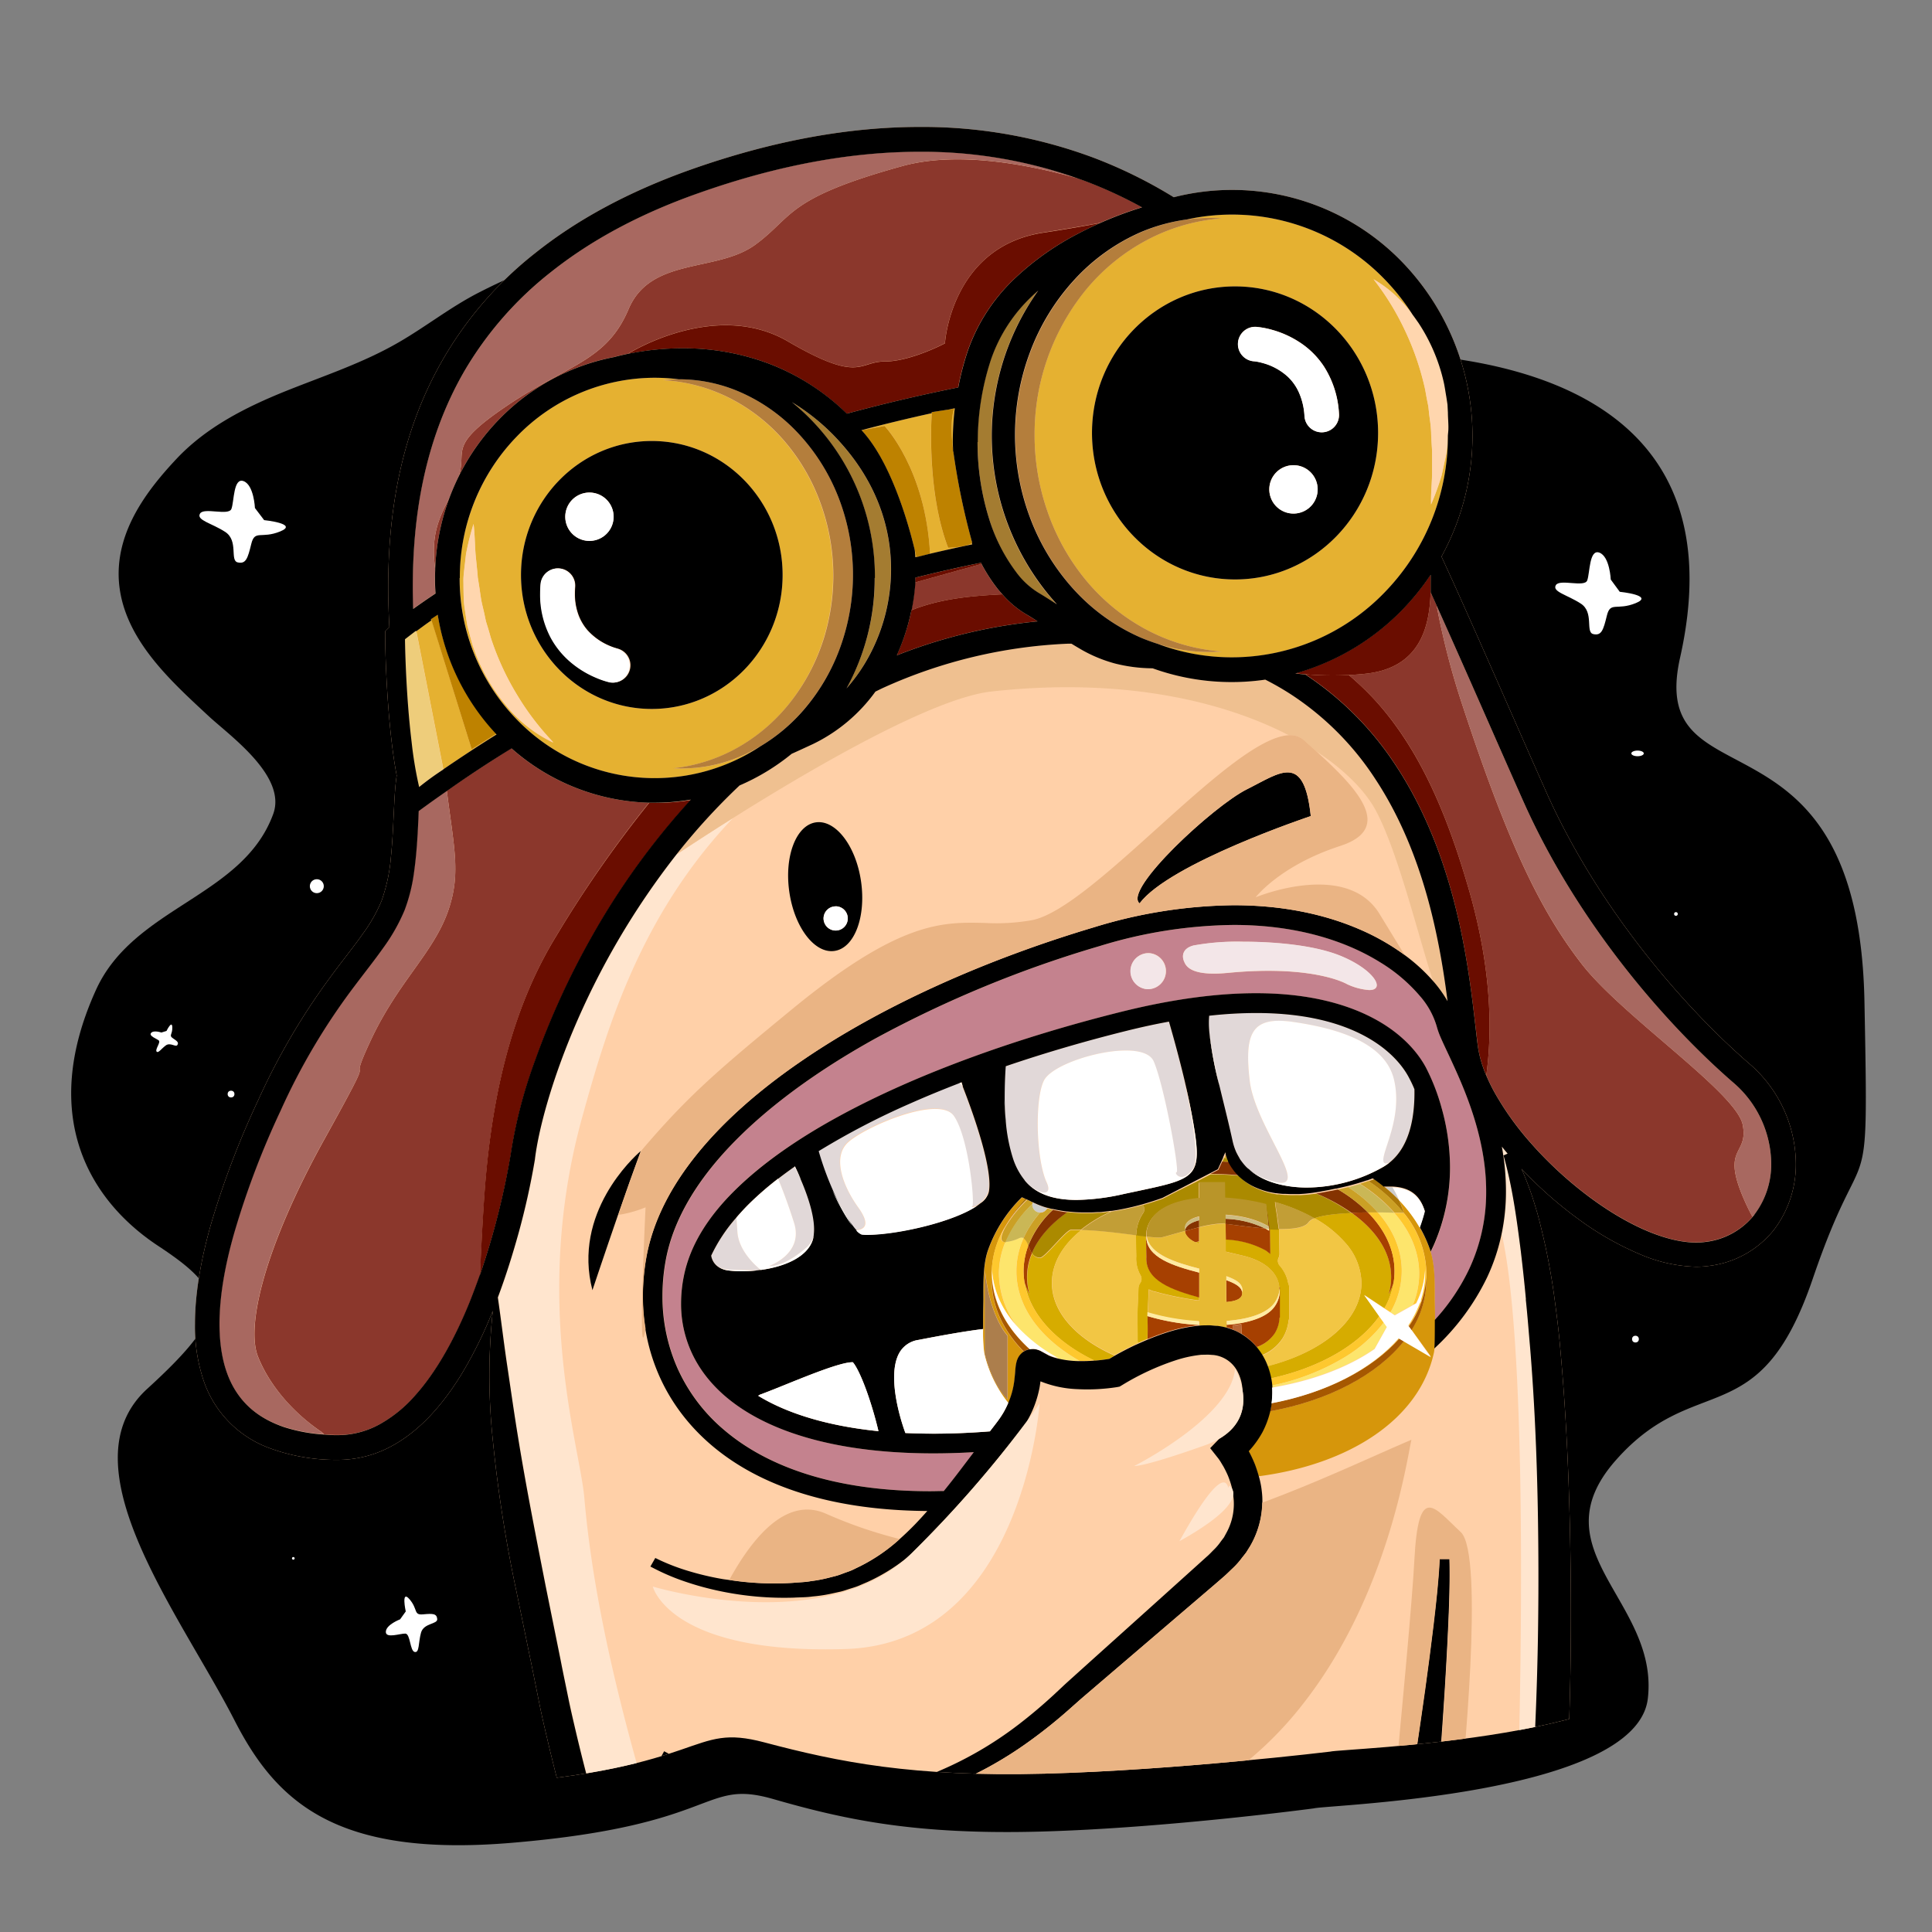 <svg id="artwotk" xmlns="http://www.w3.org/2000/svg" xmlns:xlink="http://www.w3.org/1999/xlink" viewBox="0 0 512 512"><rect x="0" y="0" width="512" height="512" fill="#808080" stroke="none"/><defs><style>.cls-1,.cls-36{fill:none;}.cls-2{fill:#fff;}.cls-3{clip-path:url(#clip-path);}.cls-4{fill:#ffd0a8;}.cls-5{fill:#ffe5ce;}.cls-6{fill:#efc090;}.cls-7{fill:#8b372c;}.cls-8{fill:#a86860;}.cls-9{fill:#6a0d00;}.cls-10{fill:#e5b131;}.cls-11{fill:#be8200;}.cls-12{fill:#a47c31;}.cls-13{fill:#b47e3c;}.cls-14{fill:#c4828e;}.cls-15{fill:#d6960b;}.cls-16{fill:#d6ac00;}.cls-17{fill:#a64001;}.cls-18{fill:#f2c644;}.cls-19{fill:#e7ba33;}.cls-20{fill:#fec82e;}.cls-21{fill:#fde56c;}.cls-22{fill:#a65801;}.cls-23{fill:#ffeba2;}.cls-24{fill:#ac7e4c;}.cls-25{fill:#b86734;}.cls-26{fill:#ccc;}.cls-27{fill:#ab7809;}.cls-28{fill:#ab8a00;}.cls-29{fill:#853301;}.cls-30{fill:#c29e36;}.cls-31{fill:#b99529;}.cls-32{fill:#cba025;}.cls-33{fill:#cab756;}.cls-34{fill:#ccbc82;}.cls-35{fill:#e1d8d8;}.cls-36{stroke:#150c0c;stroke-linecap:round;stroke-linejoin:round;stroke-width:0;}.cls-37{fill:#f3e6e8;}.cls-38{fill:#eecd7b;}.cls-39{fill:#ffd6ae;}.cls-40{fill:#eab484;}</style><clipPath id="clip-path"><path class="cls-1" d="M352.5,464.2c3.17-.89,89.41-3.16,92.58-28.06s-31-37.86-8.85-61,39.79-6.29,54.57-46.31,15.54-14,14.36-70.88C503.53,179.52,444.67,208.59,454,170c14.36-59.21-90.34-126.18-117.8-132.4S189-7.57,120.89,76.58c-5.45,6.72-14.68,8.68-22.27,12.73-10,5.35-20.94,8.62-31.53,12.58-10.83,4-21.81,9.08-30.16,17.3-8.18,8-16.49,18.2-16,30.38.66,15.09,14.34,26.25,24.87,35.29,5.85,5,21.82,15.37,18,25-8.44,21.35-38.66,23.61-49.19,45-15.85,32.28-1.71,53.85,17.3,65.41s19.56,38.34-3.67,57.9,9.79,36.34,24.86,63.46c11.64,20.95,28.28,35,76.69,31.31,58.2-4.48,52.87-16.47,72.73-11.2s39.43,9.19,74.28,8.3S352.5,464.2,352.5,464.2Z"/></clipPath></defs><path d="M348.24,479.23c3-.92,85.42-3.28,88.45-29.09s-29.64-39.24-8.45-63.2,38-6.53,52.14-48,14.85-14.54,13.72-73.47c-1.56-81.3-57.8-51.17-48.87-91.14C459,113,413.67,95.86,370,93.59c-61.26-3.18-4.12,28.45-30.36,22s-.81-20.51-60.38-55.29c-13.52-7.9-30.58-8.58-45.58-8.37a257.19,257.19,0,0,0-60.34,8.57c-15.87,4.08-31.6,9.43-46.38,17-7.49,3.82-14,9-21.28,13.21-9.56,5.54-20,8.93-30.12,13-10.35,4.19-20.84,9.42-28.82,17.93C38.89,130,31,140.51,31.46,153.14c.63,15.63,13.7,27.2,23.76,36.57,5.59,5.21,20.85,15.93,17.19,26-8.08,22.12-36.95,24.47-47,46.68-15.15,33.45-1.64,55.82,16.53,67.8S61.22,347.79,39,368.07s8.76,59.75,23.16,87.86c11.12,21.72,27,36.31,73.28,32.45,55.6-4.64,50.51-17.07,69.49-11.61s37.67,9.53,71,8.61S348.24,479.23,348.24,479.23Z"/><path class="cls-2" d="M429.25,156.83s9.3.94,4.25,3-6.72-.53-7.66,3.31-1.42,5.39-3.6,4.9.29-5.74-3.31-8.08-7.63-3.13-6.62-4.88,7.59.67,8.32-1.26.5-8.4,3.24-7.36,3,7.13,3,7.13Z"/><path class="cls-2" d="M70,137.84s9.3.95,4.25,3-6.72-.54-7.66,3.31-1.42,5.38-3.59,4.89.28-5.74-3.32-8.08S52,137.87,53,136.12s7.59.67,8.33-1.26.49-8.39,3.23-7.35,3,7.12,3,7.12Z"/><path class="cls-2" d="M44.13,273.21s1.45-3,1.53-1-1,2.16.16,2.94,1.61,1.13,1.18,1.79-1.87-.79-3.08.12-2,2.15-2.43,1.6,1.15-2.44.6-2.92-2.73-1.19-2.05-2,2.73-.11,2.73-.11Z"/><path class="cls-2" d="M107.53,427.05s-1.3-5.92,1-3.23,1,4.24,3.59,4,3.61-.22,3.75,1.23-3.59,1-4.31,3.67-.38,5.34-1.66,5.07-1.13-4.81-2.47-4.87-5.27,1.39-5.18-.5,3.78-3.28,3.78-3.28Z"/><ellipse class="cls-2" cx="433.97" cy="199.66" rx="1.65" ry="0.75"/><circle class="cls-2" cx="433.41" cy="354.88" r="0.9"/><circle class="cls-2" cx="83.96" cy="234.85" r="1.85"/><circle class="cls-2" cx="444.14" cy="242.21" r="0.49"/><circle class="cls-2" cx="61.23" cy="289.94" r="0.9"/><circle class="cls-2" cx="77.73" cy="412.98" r="0.35"/><g class="cls-3"><path class="cls-4" d="M463.46,281.78c-18.09-15.71-40.28-41.88-53.62-71.74-6.79-15.19-15.81-36-24.83-56l-3-6.54A66.34,66.34,0,0,0,371.6,69.45a62.67,62.67,0,0,0-60.54-17.18A124.69,124.69,0,0,0,290,41.87a129.59,129.59,0,0,0-46.25-8.23c-17.93,0-38.08,3.32-60.6,11.27-16.93,6-30.47,13.51-41.22,22.08a98.51,98.51,0,0,0-31.68,43.46c-5.72,15.43-7.36,31.07-7.37,45.06,0,3.69.12,7.28.31,10.71l-.35.32-.77.77v1.08c0,2.08.14,9.72.81,18.65.34,4.47.81,9.25,1.47,13.82.23,1.61.5,3.17.78,4.7l-.06.33c-.32,2.24-.48,4.82-.62,7.63-.22,4.2-.38,8.89-.83,13.36a45.8,45.8,0,0,1-2.5,11.84,42.15,42.15,0,0,1-4.94,8.71c-3.12,4.44-7.26,9.36-12,16.23a179.44,179.44,0,0,0-15.8,28,228.71,228.71,0,0,0-12.51,32.91c-2.78,9.84-4.19,18.55-4.2,26.2A45,45,0,0,0,54,366a28.92,28.92,0,0,0,17.42,17.76,50.71,50.71,0,0,0,17.45,3.12h.64a29.79,29.79,0,0,0,14.35-3.69c7.53-4.1,13.5-11,18.36-18.87a113.39,113.39,0,0,0,8.38-16.93,162.42,162.42,0,0,0,0,34.22,362.78,362.78,0,0,0,6.27,40.17l4.07,19.78,2,9.93c.67,3.34,1.45,6.64,2.23,9.95,3.12,13.22,6.76,26.25,10.56,39.21s7.79,25.83,11.71,38.7,7.8,25.73,11.12,38.64c1.62,6.43,3.09,13,4.4,19.51s2.49,13.1,3.43,19.68l.67,5c.23,1.68.42,3.33.73,5.17a18.16,18.16,0,0,0,.82,3.2,7.51,7.51,0,0,0,1.34,2.27l.27.3a6,6,0,0,0,.7.58,4.89,4.89,0,0,0,.54.32l.42.21.57.22.46.14a28,28,0,0,0,2.92.65c.91.16,1.78.29,2.65.41,6.92.9,13.68,1.33,20.51,1.62s13.65.33,20.56,0a96,96,0,0,0,10.5-1.06,34.62,34.62,0,0,0,5.55-1.35,14.9,14.9,0,0,0,3.12-1.44,8.38,8.38,0,0,0,.87-.62l.45-.36.46-.47a7.33,7.33,0,0,0,.89-1.17l.39-.7a28.55,28.55,0,0,0,2.87-11.32c.28-3.57.32-7,.41-10.32.13-6.71.42-13.28,1.11-19.85,1.73-13.32,2.28-26.94,5.91-39.11a34.82,34.82,0,0,1,3.55-8.26,13.05,13.05,0,0,1,2.45-2.94,11.24,11.24,0,0,1,3.16-1.78,10.74,10.74,0,0,1,3.54-.72,5.53,5.53,0,0,1,2.82.69,6.55,6.55,0,0,1,2.22,2.18,15.7,15.7,0,0,1,1.65,3.57,38,38,0,0,1,1.51,8.93c.19,3.11.15,6.45.13,9.8-.06,6.69-.2,13.4-.37,20.12l-1.16,40.52a11,11,0,0,0,3.06,7.13,19.48,19.48,0,0,0,5,3.9,36.94,36.94,0,0,0,10.67,3.76,85.28,85.28,0,0,0,21.13,1.13,62.93,62.93,0,0,0,21-4.45,40.5,40.5,0,0,0,9.62-5.64,32.34,32.34,0,0,0,4.16-4A27.93,27.93,0,0,0,368,621q.44-.62.84-1.29l.4-.7c.14-.28.23-.44.43-.9h0l.28-.67,0-.79c.15-5.57.34-11.16.56-16.73s.42-11.19.87-16.54c.48-5.77.73-11.29,1.06-16.91l.95-16.75c.7-11.14,1.31-22.3,2.26-33.36.24-2.77.5-5.51.8-8.24s.66-5.43,1.12-8l2.38-11.89,2.11.41c2.27.39,4.57.7,6.91.89a53.3,53.3,0,0,0,7.17.13,30.74,30.74,0,0,0,7.57-1.32,16.65,16.65,0,0,0,7.51-4.72,13.61,13.61,0,0,0,2.5-4.16,14.6,14.6,0,0,0,.66-2.24c.07-.36.15-.78.2-1.09l.12-.91c.54-4.64.71-9,.93-13.4.74-17.6.81-35.12.5-52.66s-1.1-35.09-2.72-52.62c-.39-4.39-.95-8.76-1.54-13.13s-1.38-8.73-2.3-13.07c-.48-2.17-1-4.33-1.53-6.48s-1.2-4.29-1.87-6.42c-.87-2.59-1.83-5.17-2.95-7.69a108.64,108.64,0,0,0,15.9,13.92,79.67,79.67,0,0,0,15.33,8.65,40.24,40.24,0,0,0,15,3.39,25.4,25.4,0,0,0,3.5-.24A25.93,25.93,0,0,0,470.05,326a28.6,28.6,0,0,0,5.87-17.73A35.23,35.23,0,0,0,463.46,281.78Z"/><path class="cls-5" d="M183.14,515.44c-8.81-29.63-24.56-75.28-28.29-118.53-1.19-13.77-14-52.3-.54-100.91,6.43-23.25,15.35-53.38,39.92-79.18-6.06,3.81-11.24,7.19-14.9,9.61a203.33,203.33,0,0,0-27.51,46.89c-5.85,13.95-9.08,26.19-10,33.76v.09a196.71,196.71,0,0,1-4.39,19.77c-1.42,5.19-3.23,11-5.45,16.9.83,5.73,1.51,11.4,2.33,17.05.95,6.63,1.88,13.23,3,19.82,2.13,13.17,4.73,26.28,7.31,39.45l4,19.8c.64,3.33,1.31,6.63,2,9.86s1.43,6.51,2.19,9.76c3.08,13,6.7,25.91,10.48,38.79S171,524.1,175,537c3.25,10.67,6.47,21.36,9.42,32.19C186.37,549.77,187.62,530.5,183.14,515.44Z"/><path class="cls-5" d="M399.14,315.75A54.83,54.83,0,0,1,398,327.14c8.13,35.85,4.09,152,4.09,152a53.76,53.76,0,0,1-12.28-.53,4.49,4.49,0,0,0-3.09.52c-.07.7-.11,1.08-.11,1.08l-.23.05q1.68.22,3.33.36c4,.32,8.07.22,11.23-.8a7.63,7.63,0,0,0,3.49-2.08,4.28,4.28,0,0,0,.85-1.43,6.67,6.67,0,0,0,.27-.89l.09-.52.09-.72c.46-4,.74-8.43,1-12.72.9-17.3,1.15-34.73,1-52.11s-.74-34.77-2.15-52c-.38-4.31-.7-8.63-1.16-12.93s-.86-8.59-1.37-12.87c-1.09-8.54-2.23-17.07-4.57-25.3l1.09-.48c-.53-.62-1-1.24-1.54-1.86A65.42,65.42,0,0,1,399.14,315.75Z"/><path class="cls-6" d="M262.72,183.26c34.6-3.83,61.19,2.48,78.82,11.58a5.45,5.45,0,0,1,4,1.31l3.26,2.94c7.83,5.13,13.15,10.73,15.83,15.75,5.76,10.82,10.8,31.6,15.11,45.11.16.19.35.38.5.57a32.88,32.88,0,0,1,3.35,4.79v-.05c-.68-5.29-1.6-11.41-3-17.94-2.81-13.06-7.55-27.75-16-40.67A76.68,76.68,0,0,0,342.09,184a74.19,74.19,0,0,0-6.79-3.9,61.8,61.8,0,0,1-29.85-3,41.33,41.33,0,0,1-10-1.28,37.88,37.88,0,0,1-8.51-3.46c-1-.57-2-1.17-3-1.78l-1.06,0a131.84,131.84,0,0,0-48.65,11.61c-.76.34-1.49.72-2.24,1.08a44.08,44.08,0,0,1-16.48,13.89c-2.08,1-3.95,1.83-5.67,2.6a57.91,57.91,0,0,1-13.8,8.38,171.19,171.19,0,0,0-16.71,18.28c3.66-2.42,8.84-5.8,14.9-9.61C215.35,203.53,247.17,185,262.72,183.26Z"/><path class="cls-7" d="M118.41,209.54c1.9,15,3.62,21.64.66,30.93-3.73,11.75-13.34,19.22-20.82,35.24S102,273,86,301.87s-20.82,49.65-17.62,57.66,9.61,15,16.55,19.76a6.35,6.35,0,0,1,1,.84c1,.07,2,.14,3.09.16h.5a23.23,23.23,0,0,0,11.07-2.83,35.2,35.2,0,0,0,9.56-7.76c5.9-6.58,10.74-15.67,14.47-24.91.94-2.33,1.81-4.67,2.62-7,.4-9.21.94-19,1.48-25.28,1.94-22.32,6.82-45,18.63-64.36A309.46,309.46,0,0,1,172,212.73,57.32,57.32,0,0,1,135.5,198.3Q127,203.6,118.41,209.54Z"/><path class="cls-7" d="M462.92,319.49c-7.48-16,.53-12.81-1.07-21.36s-32-28.83-42.71-42.71-19.23-31-31.51-68.34a202.86,202.86,0,0,1-6.9-26.6c-.53-1.19-1.07-2.37-1.6-3.55-.28,9-2.64,20-17.12,21.6-1.54.18-3.06.28-4.57.36a78.51,78.51,0,0,1,7.2,6.93c12.5,13.79,19.5,32.24,24.6,49.84,6.31,21.8,6.14,38.51,4.64,49.31a46.94,46.94,0,0,0,2.24,4.58,77.2,77.2,0,0,0,9.45,13.2c7.58,8.66,17.36,16.6,26.73,21.44,6.23,3.24,12.28,5.07,17.17,5.05a19.12,19.12,0,0,0,2.57-.17,19.4,19.4,0,0,0,12.39-6.6C463.87,321.45,463.37,320.45,462.92,319.49Z"/><path class="cls-7" d="M119.14,131.81c-2.65,5.36-5.07,9.64-3.81,18.92A60.49,60.49,0,0,1,119.14,131.81Z"/><path class="cls-7" d="M260.1,149.45l-17.58,4.9a54.36,54.36,0,0,1-1,7.38c.53-.19,1.05-.42,1.58-.61,7.4-2.62,14.92-3.22,22.51-3.61-.52-.58-1-1.18-1.52-1.81A43.74,43.74,0,0,1,260.1,149.45Z"/><path class="cls-7" d="M285.62,47.26c-15.29-4.27-32.77-7-46.41-3.27-31,8.54-28.84,13.34-39,20.82S172.47,68,166.59,81.9s-15.88,14.54-32.43,25.76c-15.75,10.66-10.36,11.55-12.56,18.5a59.68,59.68,0,0,1,10.71-15.1A57.71,57.71,0,0,1,162.8,94.6c.94-.25,2.17-.56,3.68-.87l.11-.09s23-14.41,42.18-3.2,18.69,5.34,25.63,5.34,16-4.81,16-4.81,1.6-25.63,26.16-29.36c6.39-1,11.26-1.84,15-2.56a100.66,100.66,0,0,1,11.07-4.14,117.68,117.68,0,0,0-15-6.93C287,47.73,286.3,47.51,285.62,47.26Z"/><path class="cls-8" d="M68.35,359.53c-3.2-8,1.6-28.83,17.62-57.66s4.81-10.14,12.28-26.16,17.09-23.49,20.82-35.24c3-9.29,1.24-15.91-.66-30.93-2.47,1.72-4.94,3.47-7.4,5.28l-.12.08V215c-.24,4.86-.45,10.51-1.21,15.89a45.11,45.11,0,0,1-2.52,10.22,49,49,0,0,1-5.66,10c-2.25,3.19-4.8,6.38-7.61,10.12a170.33,170.33,0,0,0-19.63,33.11,223,223,0,0,0-12.16,32c-2.67,9.42-4,17.58-4,24.42,0,7.56,1.55,13.44,4.35,17.85s6.9,7.51,12.68,9.48a43.46,43.46,0,0,0,10.71,2,6.35,6.35,0,0,0-1-.84C78,374.48,71.55,367.54,68.35,359.53Z"/><path class="cls-8" d="M115.33,150.73c-1.26-9.28,1.16-13.56,3.81-18.92.73-1.93,1.55-3.82,2.46-5.65,2.2-7-3.19-7.84,12.56-18.5,16.55-11.22,26.56-11.88,32.43-25.76s23.49-9.62,33.64-17.09,8-12.28,39-20.82c13.64-3.77,31.12-1,46.41,3.27a123.38,123.38,0,0,0-41.9-7.08c-17.12,0-36.52,3.16-58.42,10.89C169,56.84,156.09,64,146,72.11A93.34,93.34,0,0,0,123,98.46c-10.81,18.68-13.65,39.07-13.65,57.05,0,2,0,3.93.1,5.85,1.67-1.19,3.64-2.57,5.93-4.09-.09-1.36-.15-2.72-.15-4.1C115.27,152.35,115.3,151.54,115.33,150.73Z"/><path class="cls-8" d="M419.14,255.42c10.67,13.88,41.11,34.17,42.71,42.71s-6.41,5.34,1.07,21.36c.45,1,.95,2,1.51,3,.16-.19.32-.36.48-.56a22.06,22.06,0,0,0,4.47-13.69,28.64,28.64,0,0,0-10.21-21.5c-18.75-16.33-41.41-43-55.3-74-6.39-14.3-14.71-33.5-23.14-52.23a202.86,202.86,0,0,0,6.9,26.6C399.91,224.45,408.46,241.54,419.14,255.42Z"/><path class="cls-9" d="M243.11,161.12c-.53.19-1.05.42-1.58.61a54.8,54.8,0,0,1-3.88,11.93,137.74,137.74,0,0,1,37.29-9c-1-.66-2.09-1.32-3.21-2a25.73,25.73,0,0,1-6.11-5.16C258,157.9,250.51,158.5,243.11,161.12Z"/><path class="cls-9" d="M389.24,235.66c-5.1-17.6-12.1-36-24.6-49.84a78.51,78.51,0,0,0-7.2-6.93,86.94,86.94,0,0,1-11.54-.2,83.35,83.35,0,0,1,24.16,24.37c14.16,21.62,18.27,47,20.27,63.13.57,4.61,1,8.48,1.34,11.21a30.8,30.8,0,0,0,2.21,7.57C395.38,274.17,395.55,257.46,389.24,235.66Z"/><path class="cls-9" d="M173.53,212.77c-.5,0-1,0-1.49,0a309.46,309.46,0,0,0-24.73,35.46c-11.81,19.32-16.69,42-18.63,64.36-.54,6.24-1.08,16.07-1.48,25.28a200.81,200.81,0,0,0,8.12-31.61v0h0a126.76,126.76,0,0,1,6.43-24.94,210.3,210.3,0,0,1,15.14-33.08A196.83,196.83,0,0,1,183.11,212,57.07,57.07,0,0,1,173.53,212.77Z"/><path class="cls-9" d="M242.52,154.35l17.58-4.9c-.05-.11-.11-.21-.16-.31q-8.52,1.73-17.37,3.94C242.55,153.5,242.55,153.93,242.52,154.35Z"/><path class="cls-9" d="M203.58,96.3a60.07,60.07,0,0,1,20.81,13.33c9.33-2.53,19.17-4.87,29.52-6.95a74.87,74.87,0,0,1,2.48-9.54,48.16,48.16,0,0,1,12.47-19.31,73.79,73.79,0,0,1,17-12c1.95-1,3.85-1.92,5.68-2.73-3.71.72-8.58,1.58-15,2.56C252,65.34,250.42,91,250.42,91s-9.08,4.81-16,4.81-6.41,5.87-25.63-5.34-42.18,3.2-42.18,3.2l-.11.09a72,72,0,0,1,14.38-1.45A64.28,64.28,0,0,1,203.58,96.3Z"/><path class="cls-9" d="M345.9,178.69a86.94,86.94,0,0,0,11.54.2c1.51-.08,3-.18,4.57-.36,14.48-1.6,16.84-12.61,17.12-21.6.05-1.63,0-3.2,0-4.64a65.94,65.94,0,0,1-7.54,9.32,63.39,63.39,0,0,1-28.32,16.82C344.15,178.53,345,178.61,345.9,178.69Z"/><path class="cls-10" d="M125,198.56l-10.62-34.22-.66.46c-1.29.91-2.41,1.73-3.37,2.45l7.16,36.59q7.08-4.86,14.17-9.28l-.12-.13Z"/><path class="cls-10" d="M107.33,169.54l0,0c.06,4.26.41,16,1.75,27C107.64,184.6,107.36,171.34,107.33,169.54Z"/><path class="cls-10" d="M246.91,109.49q-9.53,2.1-18.44,4.46l5.94-1.1s10.91,11.37,12.06,33.89q5.67-1.35,11.19-2.48c0-.11-.09-.23-.13-.35-.33.29-1.65,1.08-6.28,1.26C245.73,130.74,246.75,112,246.91,109.49Z"/><path class="cls-10" d="M242.41,145.83c.06.62.1,1.24.13,1.86l.28-.07C242.78,147.46,242.65,146.82,242.41,145.83Z"/><path class="cls-10" d="M252.85,108.3c-.9,2.47-.81,6.68-.27,11.36,0-.84-.06-1.67-.06-2.52a76,76,0,0,1,.53-9l-1.56.33Z"/><path class="cls-11" d="M125,198.56l6.56-4.13A59.93,59.93,0,0,1,116,162.83L114.23,164l.1.32Z"/><path class="cls-12" d="M262.59,95.21a69.66,69.66,0,0,0-3.53,21.93A67.8,67.8,0,0,0,262,137.08a46.45,46.45,0,0,0,7.25,14.61A20.89,20.89,0,0,0,275,157c1.82,1.06,3.48,2.12,5,3.14A66.33,66.33,0,0,1,275.1,77c-.57.51-1.14,1-1.68,1.53A41.56,41.56,0,0,0,262.59,95.21Z"/><path class="cls-12" d="M229.31,175.58a48.68,48.68,0,0,0,6.8-24.75c0-11.16-3.87-22.94-13.5-33.64a56.26,56.26,0,0,0-12.78-10.62,59.52,59.52,0,0,1,22,46.6,60.44,60.44,0,0,1-7.51,29.26A45.4,45.4,0,0,0,229.31,175.58Z"/><path class="cls-10" d="M201.52,197.79a45.2,45.2,0,0,1-4,2.12,39.82,39.82,0,0,1-19,3.68,44.71,44.71,0,0,0,17.83-5.94A47.61,47.61,0,0,0,210,185.36a52.67,52.67,0,0,0,8.29-16.28,56.14,56.14,0,0,0-1-36,52.69,52.69,0,0,0-9.15-15.81,47.59,47.59,0,0,0-14.35-11.53,44.74,44.74,0,0,0-18.12-5,36.53,36.53,0,0,1,4-.24,51.69,51.69,0,0,0-6.26-.4A50.91,50.91,0,0,0,137,115.63a54,54,0,0,0,0,75.09,50.73,50.73,0,0,0,64.53,7.07Zm-67.83-11.35a47.47,47.47,0,0,1-8.17-14.7c-.47-1.33-.78-2.71-1.17-4.07-.17-.68-.36-1.36-.51-2l-.33-2.09c-.18-1.39-.44-2.77-.55-4.17s-.09-2.79-.11-4.19c0-.69,0-1.39,0-2.08s.11-1.39.19-2.08l.47-4.13a69.88,69.88,0,0,1,2-8c.34,2.77.33,5.45.54,8.12l.4,4c.07.66.12,1.32.17,2l.32,2c.21,1.3.41,2.59.58,3.88s.58,2.54.85,3.81l.4,1.9c.17.62.38,1.23.56,1.85.39,1.23.68,2.49,1.12,3.7a72.14,72.14,0,0,0,6.57,14,71,71,0,0,0,9.64,12.66A35.77,35.77,0,0,1,133.69,186.44Zm4.38-34.07c0-19.61,15.52-35.5,34.66-35.5s34.67,15.89,34.67,35.5-15.52,35.51-34.67,35.51S138.07,172,138.07,152.37Z"/><path class="cls-10" d="M314.52,58.16a43,43,0,0,1,9.34-.29,50.49,50.49,0,0,0-20.27,5.92,53.25,53.25,0,0,0-16,13.21,60.54,60.54,0,0,0-13.41,38.26,61.23,61.23,0,0,0,3.41,20.27,58.47,58.47,0,0,0,10,18,53.55,53.55,0,0,0,16,13.22,50.7,50.7,0,0,0,20.27,5.92,44.59,44.59,0,0,1-17-2,55.68,55.68,0,0,0,19.68,3.57A56.28,56.28,0,0,0,366.92,157a59.23,59.23,0,0,0,16.78-41.51v-.06c-.06.76-.11,1.52-.17,2.27s-.12,1.39-.2,2.08-.25,1.37-.41,2.05l-.87,4.06a71.75,71.75,0,0,1-2.82,7.76c-.06-2.79.23-5.46.28-8.14v-4c0-.66,0-1.32,0-2l-.12-2c-.08-1.31-.15-2.61-.19-3.92s-.31-2.58-.46-3.87l-.21-1.93c-.1-.64-.25-1.27-.37-1.9-.26-1.27-.42-2.55-.74-3.8a72.56,72.56,0,0,0-5.12-14.6A71.21,71.21,0,0,0,364,74a33.87,33.87,0,0,1,10.36,9.42A58.7,58.7,0,0,0,366.92,74a56.22,56.22,0,0,0-52.4-15.86Zm50.69,56.57c0,21.45-17,38.83-37.91,38.83s-37.91-17.38-37.91-38.83,17-38.83,37.91-38.83S365.21,93.29,365.21,114.73Z"/><path class="cls-13" d="M323.86,172.66a50.7,50.7,0,0,1-20.27-5.92,53.55,53.55,0,0,1-16-13.22,58.47,58.47,0,0,1-10-18,61.23,61.23,0,0,1-3.41-20.27A60.54,60.54,0,0,1,287.63,77a53.25,53.25,0,0,1,16-13.21,50.49,50.49,0,0,1,20.27-5.92,43,43,0,0,0-9.34.29,47.91,47.91,0,0,0-12,3.32,52.2,52.2,0,0,0-17.93,12.86,58.48,58.48,0,0,0-11.58,19,62.42,62.42,0,0,0,0,43.89,58.87,58.87,0,0,0,11.58,19,52.34,52.34,0,0,0,17.94,12.85c1.41.6,2.86,1.12,4.33,1.58A44.59,44.59,0,0,0,323.86,172.66Z"/><path class="cls-13" d="M193.86,105.74a47.59,47.59,0,0,1,14.35,11.53,52.69,52.69,0,0,1,9.15,15.81,56.14,56.14,0,0,1,1,36A52.67,52.67,0,0,1,210,185.36a47.61,47.61,0,0,1-13.71,12.29,44.71,44.71,0,0,1-17.83,5.94,39.82,39.82,0,0,0,19-3.68,45.2,45.2,0,0,0,4-2.12,47,47,0,0,0,11.68-9.87A52.78,52.78,0,0,0,223,170.6,56.55,56.55,0,0,0,222,131.3a53,53,0,0,0-10.74-16.77,46.43,46.43,0,0,0-16.32-11.13,40.76,40.76,0,0,0-15.13-2.89,36.53,36.53,0,0,0-4,.24A44.74,44.74,0,0,1,193.86,105.74Z"/><path class="cls-14" d="M254.63,389.43l3.48-4.59q-5.54.32-10.7.32c-16,0-29.26-2.21-39.73-6.24S189.54,369,185,361.66a30.81,30.81,0,0,1-4.52-16.27,36.47,36.47,0,0,1,.73-7.19c1.64-8.25,6.56-15.88,13.64-22.88S211.29,301.86,222,296c21.46-11.76,48.66-21.27,75.28-27.88,14-3.47,25.71-4.89,35.56-4.89,13.95,0,24.12,2.85,31.37,6.79s11.51,8.9,13.69,13A54.9,54.9,0,0,1,382,293.47a58.75,58.75,0,0,1,2.27,15.95,51.23,51.23,0,0,1-4.22,20.52c-.28.65-.6,1.29-.91,1.94,1.14,3.72,1.05,8.51,1.05,12.46,0,.93,0,3.09.07,5.46a54.59,54.59,0,0,0,9.12-13.51,47.89,47.89,0,0,0,4.49-20.54c0-13.16-4.9-25.27-8.75-33.62-1.27-2.78-2.43-5.15-3.26-7.07a21,21,0,0,1-1.08-3,21.24,21.24,0,0,0-4.54-8.18A43.33,43.33,0,0,0,365.79,255c-9-5.57-21.89-9.88-38.77-9.88a124.57,124.57,0,0,0-35.55,5.6,302.9,302.9,0,0,0-59.55,24.56c-17.92,9.92-33.07,21.41-43,33.7-6.66,8.2-11,16.72-12.5,25.37a52.41,52.41,0,0,0-.8,9.06,46.87,46.87,0,0,0,4,19.23,46.11,46.11,0,0,0,12.51,16.46c11.36,9.6,29.11,16.09,54.48,16.09,1.17,0,2.37,0,3.57-.05Q252.43,392.32,254.63,389.43ZM316.3,250.58a64.57,64.57,0,0,1,13.08-1c8.41,0,18.71.9,25.57,3.62,9.07,3.6,12.42,9.19,7.91,9.19a16.53,16.53,0,0,1-5.89-1.57s-5.9-3.53-20.85-3.53c-3.17,0-6.74.16-10.76.55-1.37.13-2.58.19-3.64.19-6.58,0-7.51-2.26-7.91-3.18C313.12,253.3,313.44,251.32,316.3,250.58Zm-12,2h.22a4.78,4.78,0,0,1-.21,9.55h-.22a4.78,4.78,0,0,1,.21-9.55Z"/><path class="cls-15" d="M262.81,339.37c0-.35,0-.7,0-1,0,0,0,.08,0,.12,0-.3,0-.6,0-.91a24.43,24.43,0,0,1,3.51-12.43h0a54.17,54.17,0,0,1,5.34-7.45l-.82-.37a36.74,36.74,0,0,0-9,14.07c-1.33,3.79-1.21,8.85-1.21,13,0,.9-.05,2.94-.07,5.22,0,.86,0,1.75,0,2.64a42.68,42.68,0,0,0,.28,6.26,32.39,32.39,0,0,0,6.39,13.31,21.28,21.28,0,0,0,1.51-5.26c.11-.7.19-1.41.25-2.16s.09-1.49.26-2.63l.09-.48.15-.6a7,7,0,0,1,.36-.86,4.45,4.45,0,0,1,.94-1.2,4,4,0,0,1,.51-.39C265.9,352.71,262.81,346.27,262.81,339.37Zm4.26,31.49c-4.32-4.32-6-12.06-6-12.06v-22c1.31,12.45,6,17.17,6,17.17Z"/><path class="cls-15" d="M380.3,349.8c0-2.37-.07-4.53-.07-5.46,0-3.95.09-8.74-1.05-12.46-.06-.18-.1-.36-.16-.53a34.48,34.48,0,0,0-2.75-6,37.78,37.78,0,0,0-5.46-7.27,31.1,31.1,0,0,1,1.21,3.36h0a25.64,25.64,0,0,1,6,16.05c0,.31,0,.61,0,.91,0,0,0-.08,0-.12,0,.34,0,.69,0,1a24.62,24.62,0,0,1-3.95,13.13l5.15,7.11L372,355.4c-7.08,8.93-19.91,15.76-35.46,18.6a23.66,23.66,0,0,1-2.07,5.52,25.52,25.52,0,0,1-3.61,5l.16.29a34.26,34.26,0,0,1,1.52,3.31c.37,1,.71,2.05,1,3.11,24.1-3.17,42.63-15.09,46.47-32.79a9.29,9.29,0,0,0,.14-1.09C380.32,355.59,380.32,352.55,380.3,349.8Z"/><polygon class="cls-15" points="272.15 317.86 271.88 317.74 272.13 317.85 272.15 317.86"/><path class="cls-15" d="M362.68,313h0l.36-.13-.37.13Z"/><path class="cls-15" d="M364,312.57l.22-.08h0Z"/><path class="cls-16" d="M294.69,321.06h0l-.24,0,.17,0Z"/><path class="cls-16" d="M302.88,319.31l.4-.12-.41.12h0Z"/><path class="cls-16" d="M317.11,313l.9-.46-.92.47-.17.09Z"/><path class="cls-16" d="M339.88,354.66a11.2,11.2,0,0,0,1.59-4.66,2.65,2.65,0,0,0,.16-.89v-8a2.65,2.65,0,0,0-.25-1.11,9.92,9.92,0,0,0-2.27-4.67,1.85,1.85,0,0,1-.29-2,2.48,2.48,0,0,0,.25-1.15l-.1-5.89c0-.08,0-.29,0-.65q-1.2,0-2.46-.09h0c0,.52,0,.77,0,.77l.1,5.94-1.15-.91a24,24,0,0,0-10.66-2.92l0,3.25c1.27.31,2.66.63,4.21,1,.55.12,1.07.26,1.57.41l.38.12c.44.13.86.28,1.26.43l.14.06c.43.17.84.36,1.23.55l.3.16c.32.17.62.34.91.52l.19.12c.32.21.63.44.91.66l.23.2c.22.19.43.38.62.58l.18.17c.22.24.43.49.62.74l.15.23c.14.19.27.4.39.6l.13.24a6.91,6.91,0,0,1,.36.78c0,.08.05.16.08.24a6.13,6.13,0,0,1,.18.61l.06.28a6.63,6.63,0,0,1,.11.76h.13v8l-.11.08a8.54,8.54,0,0,1-1.27,4.15,9.52,9.52,0,0,1-4.76,3.65,17.21,17.21,0,0,1,1.46,2.07A11.58,11.58,0,0,0,339.88,354.66Z"/><path class="cls-16" d="M328.19,311.45l.08.07-.07-.07Z"/><path class="cls-16" d="M325.34,306.88l0,0,0,0Z"/><path class="cls-16" d="M325.75,307.85l0,.06h0Z"/><path class="cls-16" d="M317,329.3l.54.24.24.1V329a9.21,9.21,0,0,0-.92.27Z"/><path class="cls-16" d="M338.81,316.52l.25,0-.35-.05-.18,0Z"/><path class="cls-16" d="M344.3,316.75q-.81,0-1.56,0h.08C343.3,316.79,343.79,316.78,344.3,316.75Z"/><path class="cls-16" d="M348.77,316.31l-.34.06.35-.05Z"/><path class="cls-16" d="M278.75,340c0-5.24,2.89-10.07,7.78-14h0c-.86,0-1.73,0-2.6,0h0c-1.36,0-6.88,7.31-8.21,7.39h-.18a2.39,2.39,0,0,1-2-1.21,15.88,15.88,0,0,0-.64,10.88,18.19,18.19,0,0,1-1.34-3.21c1.31,8.39,8.25,15.77,18.45,20.72l.28,0c1.21-.1,2.51-.27,3.66-.46l1.43-.84C285.27,354.81,278.75,347.83,278.75,340Z"/><path class="cls-16" d="M365.53,348.8l-4-5.65,5.37,3.55a20.57,20.57,0,0,0,2.46-6.93A17.51,17.51,0,0,1,368,343a15.92,15.92,0,0,0,.68-4.55c0-6.43-3.93-12.34-10.49-17-3.9.17-7.66.57-9.79,1.41h0a30.34,30.34,0,0,1,8,6.37A16.36,16.36,0,0,1,360.8,340c0,9.87-10.27,18.35-24.91,22a19.84,19.84,0,0,1,.92,3.29C349.71,362.46,360.13,356.45,365.53,348.8Z"/><path class="cls-16" d="M283,321.29l-.12,0H283Z"/><path class="cls-16" d="M354.56,315.24h0Z"/><path class="cls-16" d="M287.83,321.56h0Z"/><path class="cls-16" d="M304.1,348.78h0c0-.37,0-.72.05-1h0c.26-6.14.26-6.16.26-6.16s0,.06.07.11l.07,0,.2.1.14.06.32.12.18.07.51.16.15,0,.81.23.21.06.74.2.34.08.74.18.36.09.87.19.32.08c.83.18,1.7.35,2.6.52l.36.07,1,.18.45.07,1,.16.43.07,1.17.16.23,0,.1,0v-.82c-6.92-1.94-14.35-4.41-14-10.77l-.1-5.37h0c-.8-.09-1.68-.21-2.63-.33a2.27,2.27,0,0,0-.05.35l.1,5.27a9,9,0,0,0,1.17,5.09,1.9,1.9,0,0,1-.13,2l-.17.28a2.7,2.7,0,0,0-.28,1.08l-.29,7v.11c0,.45,0,1,0,1.54,0,1.15.07,2.65,0,4.74a4.57,4.57,0,0,0,.14,1.17c.84-.38,1.68-.75,2.53-1.1C304.21,351.9,304.11,350.12,304.1,348.78Z"/><path class="cls-17" d="M354.54,315.24l-.13,0,.13,0Z"/><path class="cls-17" d="M369.56,336.86c0-5.69-2.57-11-7.05-15.56-1.41,0-2.88.05-4.33.11h0c6.56,4.67,10.49,10.58,10.49,17A15.92,15.92,0,0,1,368,343a17.51,17.51,0,0,0,1.35-3.21A18.82,18.82,0,0,0,369.56,336.86Z"/><path class="cls-17" d="M272.74,330.63c-.07-.18-.15-.36-.22-.53a19.25,19.25,0,0,0-1.26,6.76,18.83,18.83,0,0,0,.24,2.91,18.19,18.19,0,0,0,1.34,3.21,15.88,15.88,0,0,1,.64-10.88h0A8.65,8.65,0,0,1,272.74,330.63Z"/><path class="cls-17" d="M322.79,310.05l.09-.05Z"/><path class="cls-17" d="M282.86,321.28h0Z"/><path class="cls-17" d="M351.82,315.79l-.71.13-.85.16.82-.15Z"/><path class="cls-17" d="M279.15,320.61l-.1,0h0Z"/><path class="cls-17" d="M325.78,307.92l0,.07,0-.07Z"/><path class="cls-17" d="M328.08,311.33a.52.52,0,0,1,.1.11h0Z"/><path class="cls-17" d="M348.8,316.32l1.46-.24c-.51.09-1,.16-1.49.23h0Z"/><path class="cls-17" d="M329.13,342.19a2.33,2.33,0,0,0-.11-.31c-.49-1.08-2-1.9-4-2.61v-.2l-.05,0,.06,6C327.83,344.84,329.61,344,329.13,342.19Z"/><path class="cls-17" d="M317.76,344.67h0l-.1,0Z"/><path class="cls-17" d="M314.32,327.22a5.27,5.27,0,0,0,2.52,2,9.21,9.21,0,0,1,.92-.27v-3.69c-1.24.29-2.51.62-3.72,1A2.16,2.16,0,0,0,314.32,327.22Z"/><path class="cls-17" d="M303.78,327.71h-.08l.1,5.37c-.39,6.36,7,8.83,14,10.77v-6.59C311,335.5,303.81,333.27,303.78,327.71Z"/><path class="cls-17" d="M336.32,326.16a8.81,8.81,0,0,0-1.07-.62c-4.42-.34-8.77-1-10.46-1.23h0l.05,4.2a24,24,0,0,1,10.66,2.92l1.15.91-.1-5.94s0-.25,0-.77h-.21C336.31,326,336.32,326.16,336.32,326.16Z"/><path class="cls-18" d="M302.87,319.31l-.49.13.49-.13Z"/><path class="cls-18" d="M295.23,321l-.52.08h0Z"/><path class="cls-18" d="M301.45,350.06c0-.58,0-1.09,0-1.54v-.11l.29-7a2.7,2.7,0,0,1,.28-1.08l.17-.28a1.9,1.9,0,0,0,.13-2,9,9,0,0,1-1.17-5.09l-.1-5.27a2.27,2.27,0,0,1,.05-.35h0c-4-.52-9.22-1.22-14.52-1.41-4.89,3.94-7.78,8.77-7.78,14,0,7.86,6.52,14.84,16.57,19.2,1.81-1,3.59-1.95,5.47-2.84.27-.12.55-.23.82-.36a4.57,4.57,0,0,1-.14-1.17C301.52,352.71,301.48,351.21,301.45,350.06Z"/><path class="cls-18" d="M360.8,340a16.36,16.36,0,0,0-4.39-10.77,30.34,30.34,0,0,0-8-6.37,3.43,3.43,0,0,0-1.58,1.06c-.92,1.38-3.82,1.83-7.26,1.83h-.59c0,.36,0,.57,0,.65l.1,5.89a2.48,2.48,0,0,1-.25,1.15,1.85,1.85,0,0,0,.29,2,9.92,9.92,0,0,1,2.27,4.67,2.65,2.65,0,0,1,.25,1.11v8a2.65,2.65,0,0,1-.16.89,11.2,11.2,0,0,1-1.59,4.66,11.58,11.58,0,0,1-5.37,4.43c.22.37.42.74.61,1.11.29.58.54,1.17.77,1.77C350.53,358.32,360.8,349.84,360.8,340Z"/><path class="cls-19" d="M325.12,350.88v-.83c5.88-.45,10.83-2,12.79-5a7.66,7.66,0,0,0,1.17-3,6.48,6.48,0,0,0-.12-1.64l-.06-.28a6.13,6.13,0,0,0-.18-.61c0-.08,0-.16-.08-.24a6.91,6.91,0,0,0-.36-.78l-.13-.24c-.12-.2-.25-.41-.39-.6l-.15-.23c-.19-.25-.4-.5-.62-.74l-.18-.17c-.19-.2-.4-.39-.62-.58l-.23-.2c-.28-.22-.59-.45-.91-.66l-.19-.12c-.29-.18-.59-.35-.91-.52l-.3-.16c-.39-.19-.8-.38-1.23-.55l-.14-.06c-.4-.15-.82-.3-1.26-.43l-.38-.12c-.5-.15-1-.29-1.57-.41-1.55-.34-2.94-.66-4.21-1l0-3.25-.05-4.2c-.21,0-.45,0-.7,0a31.35,31.35,0,0,0-6.31,1v4.37l-.24-.1-.54-.24-.14-.07a5.27,5.27,0,0,1-2.52-2,2.16,2.16,0,0,1-.28-1h0c-2.54.69-4.83,1.37-6.08,1.68a4.09,4.09,0,0,1-.89.08,29.29,29.29,0,0,1-3.18-.26c.89,4.79,7.6,6.85,13.9,8.48v1.06h0v7.41h0l-.1,0-.23,0-1.17-.16-.43-.07-1-.16-.45-.07-1-.18-.36-.07c-.9-.17-1.77-.34-2.6-.52l-.32-.08-.87-.19-.36-.09-.74-.18-.34-.08-.74-.2-.21-.06-.81-.23-.15,0-.51-.16-.18-.07-.32-.12-.14-.06-.2-.1-.07,0c0-.05-.08-.08-.07-.11s0,0-.26,6.16a59.33,59.33,0,0,0,13.65,2.36v1.05h0v.07c.76,0,1.53-.06,2.29-.09s1.66.1,2.48.15a16.93,16.93,0,0,1,2.55.51v-.89Zm-.18-11.83.05,0v-.86c2,.71,3.55,1.53,4,2.62a2.16,2.16,0,0,1,.19,1.59c0-.08-.06-.16-.08-.23.48,1.83-1.3,2.65-4.13,2.85Z"/><path class="cls-17" d="M304.1,348.78c0,1.34.11,3.12,0,6.09,1.53-.64,3.09-1.23,4.69-1.75a41,41,0,0,1,8.83-1.91h.1v-.07A59.33,59.33,0,0,1,304.1,348.78Z"/><path class="cls-17" d="M337.81,353.37a8.54,8.54,0,0,0,1.27-4.15l.11-.08v-8h-.13a6.63,6.63,0,0,0-.11-.76,6.48,6.48,0,0,1,.12,1.64,4.28,4.28,0,0,0,.09-.61,7.39,7.39,0,0,1-1.26,4.66c-2,3-6.9,4.54-12.77,5v-.23h-.05v.89a15.92,15.92,0,0,1,1.6.55v-1.05l2.27-.34.11,2.58a16.13,16.13,0,0,1,4,3.5A9.52,9.52,0,0,0,337.81,353.37Z"/><path class="cls-20" d="M262.88,337.28c0-.35,0-.7,0-1,.28,6,2.91,11.49,7.35,16.13a23.78,23.78,0,0,1-5.52-14.82,22,22,0,0,1,1.71-8.42h0c-1.73-.07-1.31-1.84-.12-4a24.43,24.43,0,0,0-3.51,12.43c0,.31,0,.61,0,.91.36,7.09,4,13.66,10,19.14h0C266.56,351.81,262.88,344.81,262.88,337.28Z"/><path class="cls-20" d="M360.36,313.78h0l.19-.06-.21.06Z"/><path class="cls-20" d="M273.68,318.67h0l-.05,0,0,0Z"/><path class="cls-20" d="M362.58,313.07l.1,0h0Z"/><path class="cls-20" d="M369.47,321.39c4.23,4.81,6.63,10.31,6.63,16.15a21.75,21.75,0,0,1-1.66,8.26l.85-.47a22.75,22.75,0,0,0,2.37-9.1q0,.52,0,1a23.34,23.34,0,0,1-1.21,7.38l.21-.11-.55,1a27.65,27.65,0,0,1-2.95,5.71l.15.2A25.28,25.28,0,0,0,378,338.45c0-.3,0-.6,0-.91a25.64,25.64,0,0,0-6-16.05l-2.52-.1Z"/><path class="cls-20" d="M370.84,354.7l-.19-.11C363.5,362.78,351.45,369,337,371.8v0C351.51,369.11,363.63,362.88,370.84,354.7Z"/><path class="cls-20" d="M357.25,314.61l-.33.08.33-.07Z"/><polygon class="cls-20" points="324.39 306.6 324.29 306.83 324.3 306.82 324.39 306.6"/><path class="cls-20" d="M325.32,306.83l0,.05h0Z"/><path class="cls-20" d="M354.62,315.22l.32-.07-.33.08h0Z"/><path class="cls-20" d="M325,305.94v0l0-.08S325,305.92,325,305.94Z"/><path class="cls-20" d="M271.5,339.77a18.83,18.83,0,0,1-.24-2.91,19.25,19.25,0,0,1,1.26-6.76v0a4,4,0,0,0-1.25-2,21.45,21.45,0,0,0-1.91,8.77c0,8.73,5.43,16.88,15.31,22.93.46.29.95.56,1.43.84,1.27,0,2.57,0,3.86-.14C279.75,355.54,272.81,348.16,271.5,339.77Z"/><path class="cls-20" d="M356.17,359.79a37.15,37.15,0,0,0,10.55-9.33l-1.19-1.66c-5.4,7.65-15.82,13.66-28.72,16.46a17.53,17.53,0,0,1,.26,1.91A61,61,0,0,0,356.17,359.79Z"/><path class="cls-20" d="M371.48,336.86c0-5.56-2.2-10.87-6.33-15.56h-2.64c4.48,4.54,7.05,9.87,7.05,15.56a18.82,18.82,0,0,1-.23,2.91,20.57,20.57,0,0,1-2.46,6.93l1.62,1.06A21.87,21.87,0,0,0,371.48,336.86Z"/><path class="cls-20" d="M279.05,320.59h0l-.16,0,.15,0Z"/><path class="cls-21" d="M360.36,313.77l-.46.14.46-.13Z"/><path class="cls-21" d="M357.27,314.61l.3-.07-.32.07h0Z"/><path class="cls-21" d="M269.35,336.86a21.45,21.45,0,0,1,1.91-8.77h0a1.07,1.07,0,0,0-.51-.13,1.6,1.6,0,0,0-.63.15,10.05,10.05,0,0,1-3.57,1h-.1a22,22,0,0,0-1.71,8.42,23.78,23.78,0,0,0,5.52,14.82A42.33,42.33,0,0,0,280.4,360a25.47,25.47,0,0,0,5.43.65h.26c-.48-.28-1-.55-1.43-.84C274.78,353.74,269.35,345.59,269.35,336.86Z"/><path class="cls-21" d="M365.15,321.3c4.13,4.69,6.33,10,6.33,15.56a21.87,21.87,0,0,1-3,10.9l1.12.74,4.83-2.7a21.75,21.75,0,0,0,1.66-8.26c0-5.84-2.4-11.34-6.63-16.15-1.16,0-2.65-.07-4.31-.09Z"/><path class="cls-21" d="M364.29,357.42l3.24-5.82-.81-1.14a37.15,37.15,0,0,1-10.55,9.33,61,61,0,0,1-19.1,7.38c0,.16,0,.32,0,.48C347.86,365.84,357.25,362.29,364.29,357.42Z"/><path class="cls-22" d="M262.85,338.45s0-.08,0-.12c0,.34,0,.69,0,1,0,6.9,3.09,13.34,8.45,18.82a4.37,4.37,0,0,1,1.27-.55c.11,0,.2,0,.31-.05C266.85,352.11,263.21,345.54,262.85,338.45Z"/><path class="cls-22" d="M337,371.84c-.1.73-.23,1.45-.4,2.16,15.55-2.84,28.38-9.67,35.46-18.6l-1.18-.7C363.63,362.88,351.51,369.11,337,371.84Z"/><path class="cls-22" d="M373.34,351.5l.73,1A24.62,24.62,0,0,0,378,339.37c0-.35,0-.7,0-1,0,0,0,.08,0,.12A25.28,25.28,0,0,1,373.34,351.5Z"/><path class="cls-23" d="M329,341.88a2.33,2.33,0,0,1,.11.31c0,.07.06.15.08.23a2.16,2.16,0,0,0-.19-1.59c-.49-1.09-2-1.91-4-2.62v1.06C327,340,328.53,340.8,329,341.88Z"/><path class="cls-23" d="M335.25,325.54a8.81,8.81,0,0,1,1.07.62s0-.21-.05-.55l-1-.07Z"/><path class="cls-23" d="M303.78,327.71c0,5.56,7.24,7.79,14,9.55h0V336.2c-6.3-1.63-13-3.69-13.9-8.48h-.1Z"/><path class="cls-23" d="M325.11,350.05v1.06c5.87-.46,10.81-2,12.77-5a7.39,7.39,0,0,0,1.26-4.66,4.28,4.28,0,0,1-.09.61,7.66,7.66,0,0,1-1.17,3C335.94,348.05,331,349.6,325.11,350.05Z"/><path class="cls-23" d="M304.06,348.77h0a59.33,59.33,0,0,0,13.66,2.36h0v-1.05a59.33,59.33,0,0,1-13.65-2.36h0C304.09,348.05,304.08,348.4,304.06,348.77Z"/><path class="cls-24" d="M261,336.79v22s1.71,7.74,6,12.06V354S262.35,349.24,261,336.79Z"/><path class="cls-25" d="M326.68,351.28v1.05c.34.13.68.27,1,.43s.92.49,1.37.76l-.11-2.58Z"/><path class="cls-26" d="M368.29,314.63c-.39,0-.8,0-1.21,0a42.2,42.2,0,0,1,3.72,3.44,30.54,30.54,0,0,0-1.76-3.44l0,0Z"/><path class="cls-27" d="M367.08,314.67c-.92-.76-1.88-1.48-2.88-2.18h0l-.22.08-.93.34-.36.13a41.36,41.36,0,0,1,9.33,8.45,31.1,31.1,0,0,0-1.21-3.36v0A42.2,42.2,0,0,0,367.08,314.67Z"/><path class="cls-28" d="M354.61,315.23h-.05l.72.38-.66-.4Z"/><path class="cls-28" d="M348.8,316.32h0l-.35.05-.62.08-1.24.14-.58.05-1.34.09-.35,0c-.51,0-1,0-1.48,0h-.08c-.66,0-1.29,0-1.9-.06l-.45,0c-.45,0-.9-.08-1.33-.13l-.25,0-.28,0c-.46-.07-.9-.15-1.33-.24l-.37-.07c-.53-.12-1-.26-1.53-.41l-.31-.1c-.38-.13-.75-.26-1.11-.4l-.38-.16c-.37-.15-.73-.32-1.07-.49l-.17-.08c-.39-.21-.75-.42-1.1-.64l-.28-.18c-.26-.17-.51-.35-.75-.52l-.26-.2c-.3-.23-.58-.47-.85-.71l0,0c-.25-.23-.49-.47-.71-.71l-.08-.07h0c-2.41-.22-4.89-.34-7.41-.35h0l-1.23.64-.74.38-.43.22-.36.19-.9.46-.19.1L311.37,316l-3.18,1.65c-.85.31-1.68.59-2.49.85l-.77.24c-.56.18-1.11.34-1.65.5l-.4.12a1.81,1.81,0,0,1,.06,2.15,10.56,10.56,0,0,0-1.8,5.37V327a3.82,3.82,0,0,0-.08.39h0c.95.12,1.83.24,2.63.33a.59.59,0,0,1,.05-.14c0-.11,0-.22,0-.32v-.09s0,.07,0,.11,0-.16,0-.24v0h0v-.16h0v-.05h0v0h0v0h0v0h0c.63-5.73,6.52-8.5,13.93-9.19v-4.19h6.88l.05,4.11a57.56,57.56,0,0,1,10.86,1.69c.24,2.17.49,3,.61,4.33.18,1,.27,1.74.32,2.23q1.26.08,2.46.09h0a26.35,26.35,0,0,0-.35-2.65V323c-.07-.62-.16-1.17-.25-1.73s-.23-1.39-.35-2.48l-.05-.22a47.9,47.9,0,0,1,10.45,4.31c2.13-.84,5.89-1.24,9.79-1.41h0A47.58,47.58,0,0,0,348.8,316.32Z"/><path class="cls-28" d="M325.75,307.85q-.24-.51-.39-.93l0,0h0l-1-.06h0l0,.09-.4.9c.65,0,1.29.05,1.93.09Z"/><path class="cls-28" d="M294.47,321.09l-1.09.13-.68.08c-.42.05-.82.08-1.22.11l-.48,0-1.62.09h-.32l-1.23,0h-.19c-.84,0-1.65,0-2.42-.07h-.05c-.77-.05-1.5-.12-2.19-.2h-.13c-4.44,3.12-7.69,6.8-9.38,10.82h0a2.39,2.39,0,0,0,2,1.21h.18c1.33-.08,6.85-7.39,8.21-7.39h0c.87,0,1.74,0,2.6,0a37.47,37.47,0,0,1,8.12-4.89Z"/><path class="cls-29" d="M328.18,311.44a.52.52,0,0,0-.1-.11c-.23-.26-.45-.51-.65-.76a.18.18,0,0,0-.05-.07c-.21-.28-.41-.55-.59-.81l-.12-.19c-.17-.26-.33-.52-.47-.77h0c-.14-.26-.27-.5-.38-.74l0-.07h0c-.64,0-1.28-.07-1.93-.09l-1,2.18-.09.05h0l-.12.06-.19.1-.36.18-.42.22-.22.12-.2.1-.49.25C323.29,311.1,325.77,311.22,328.18,311.44Z"/><path class="cls-29" d="M358.18,321.41c1.45-.06,2.92-.09,4.33-.11h0a39,39,0,0,0-7.24-5.68l-.72-.38h0l-.13,0-.62.13-1.22.25-.75.14-.74.14-.82.15-1.46.24A47.58,47.58,0,0,1,358.18,321.41Z"/><path class="cls-29" d="M273.47,332.09c1.69-4,4.94-7.7,9.38-10.82h-.07c-.63-.07-1.23-.17-1.8-.27l-.27-.05q-.82-.15-1.56-.33l-.1,0h0a25.88,25.88,0,0,0-6.53,9.49v0c.07.17.15.35.22.53A8.65,8.65,0,0,0,273.47,332.09Z"/><path class="cls-29" d="M317.76,317.46h0c-7.41.69-13.3,3.46-13.93,9.19C304.46,320.91,310.35,318.15,317.76,317.46Z"/><path class="cls-29" d="M335.25,325.54h0A25.82,25.82,0,0,0,324.8,323v-.21h-.05l0,1.56h0C326.48,324.5,330.83,325.2,335.25,325.54Z"/><path class="cls-29" d="M314.11,325.85a.35.35,0,0,1,0-.13,1.7,1.7,0,0,0-.05.5h0c1.21-.33,2.48-.66,3.72-1v-1.86C315.46,324,314.38,324.88,314.11,325.85Z"/><path class="cls-29" d="M303.76,327.56a.59.59,0,0,0-.05.14h0A.76.76,0,0,1,303.76,327.56Z"/><path class="cls-29" d="M335.55,319.06a57.56,57.56,0,0,0-10.86-1.69h0a57.69,57.69,0,0,1,10.86,1.69c.27,2.39.49,4.69.6,5.93l.07,0c0,.22,0,.42,0,.58h.21c-.05-.49-.14-1.23-.32-2.23C336,322.09,335.79,321.23,335.55,319.06Z"/><path class="cls-30" d="M301.14,326.83a10.56,10.56,0,0,1,1.8-5.37,1.81,1.81,0,0,0-.06-2.15h0l-.49.13-1.18.31-.92.23-1.14.26-.87.19-1.12.22-.82.15-1.1.17-.54.09h-.05a37.47,37.47,0,0,0-8.12,4.89h0c5.3.19,10.52.89,14.52,1.41a3.82,3.82,0,0,1,.08-.39Z"/><path class="cls-30" d="M337.93,318.52l.05.22c.12,1.09.24,1.82.35,2.48s.18,1.11.25,1.73v.11a26.35,26.35,0,0,1,.35,2.65h.59c3.44,0,6.34-.45,7.26-1.83a3.43,3.43,0,0,1,1.58-1.06h0A47.9,47.9,0,0,0,337.93,318.52Z"/><path class="cls-31" d="M324.8,322.75v-.85c6.7.36,10.56,2.58,11.36,3.09-.11-1.24-.33-3.54-.6-5.93a57.69,57.69,0,0,0-10.86-1.69h0l-.05-4.11h-6.88v4.19h0c-7.41.69-13.3,3.45-13.93,9.18h0v0h0v0h0v0h0v.05h0V327h0v0c0,.08,0,.16,0,.24s0,.31.07.46h0a29.29,29.29,0,0,0,3.18.26,4.09,4.09,0,0,0,.89-.08c1.25-.31,3.54-1,6.08-1.68a1.7,1.7,0,0,1,.05-.5c-.27-1.27.65-2.65,3.7-3.37v1h0v1.86a31.35,31.35,0,0,1,6.31-1c.25,0,.49,0,.7,0l0-1.56Z"/><path class="cls-27" d="M271.88,317.74l-.21-.09a54.17,54.17,0,0,0-5.34,7.45,33.71,33.71,0,0,1,5.81-7.25Z"/><path class="cls-32" d="M273.59,319.06a3.14,3.14,0,0,1,.08-.4l0,0c-.29-.15-.51-.28-.66-.37l-.06,0-.13-.08,0,0,0,0-.56-.25h0a33.71,33.71,0,0,0-5.81,7.25h0c-1.19,2.17-1.61,3.94.12,4A29.84,29.84,0,0,1,273.59,319.06Z"/><path class="cls-32" d="M362.69,313h0l-.1,0c-.64.22-1.31.43-2,.64l-.19.06a42.13,42.13,0,0,1,9.1,7.62l2.52.1h0A41.36,41.36,0,0,0,362.69,313Z"/><path class="cls-32" d="M325.34,306.88l0-.05-.16-.46,0-.06c0-.12-.07-.23-.1-.33v0s0,0,0,0l0-.12-.05-.2v0l0-.1,0,.06-.49,1.1-.09.22Z"/><path class="cls-32" d="M355.28,315.62a39,39,0,0,1,7.24,5.68h2.64a38.47,38.47,0,0,0-7.89-6.69h0l-.33.07c-.63.16-1.3.31-2,.46l-.32.07Z"/><path class="cls-32" d="M279,320.59l-.15,0-1.28-.34h0l-.38.43a2,2,0,0,1-1.55.7h0a26.85,26.85,0,0,0-4.4,6.75h0a4,4,0,0,1,1.25,2A25.88,25.88,0,0,1,279,320.59Z"/><path class="cls-33" d="M274.87,321.18a2.09,2.09,0,0,1-1.28-2.12,29.84,29.84,0,0,0-7.15,10.06h.1a10.05,10.05,0,0,0,3.57-1,1.6,1.6,0,0,1,.63-.15,1.07,1.07,0,0,1,.51.13,26.85,26.85,0,0,1,4.4-6.75A2.12,2.12,0,0,1,274.87,321.18Z"/><path class="cls-33" d="M359.9,313.91l-.72.2-.85.23-.76.2-.3.07a38.47,38.47,0,0,1,7.89,6.69c1.66,0,3.15.05,4.31.09h0a42.13,42.13,0,0,0-9.1-7.62h0Z"/><path class="cls-26" d="M273.67,318.66a3.14,3.14,0,0,0-.08.4,2.09,2.09,0,0,0,1.28,2.12,2.12,2.12,0,0,0,.78.15h0a2,2,0,0,0,1.55-.7l.38-.43-.06,0c-.39-.12-.76-.23-1.1-.35l-.16-.06c-.34-.12-.66-.24-.95-.36l-.16-.06-.79-.35h0c-.24-.11-.45-.21-.63-.31l-.05,0Z"/><path class="cls-34" d="M317.76,323.41h0v-1c-3,.72-4,2.1-3.7,3.37a.35.35,0,0,0,0,.13C314.38,324.88,315.46,324,317.76,323.41Z"/><path class="cls-34" d="M324.8,322.75V323a25.82,25.82,0,0,1,10.45,2.58l1,.07c0-.16,0-.36,0-.58l-.07,0c-.8-.51-4.66-2.73-11.36-3.09Z"/><path class="cls-34" d="M303.78,327.71h.08c0-.15-.05-.31-.07-.46s0-.07,0-.11v.09c0,.1,0,.21,0,.32a.76.76,0,0,0,0,.15Z"/><path class="cls-35" d="M241.22,292.37a200.2,200.2,0,0,0-24.42,12.7,79.94,79.94,0,0,0,3.74,10.3l0,0c2,3.84,4.14,7.52,5.28,9.42l0,0a14.15,14.15,0,0,0,1,1.24h0c1.47-.27,4.3-.82.54-6.09-4-5.6-6.68-12.81-3.2-16.82,2.67-3.09,15.85-9.36,23.56-9.36,2.28,0,4.09.55,5,1.89,4,5.87,5.61,23.76,4.81,24-.21.06-.15.14.07.14a3.27,3.27,0,0,0,1.67-.64h0l.1-.08.46-.35,0,0a8.88,8.88,0,0,0,2.07-2.9v0c1.14-5.46-3.35-18.86-6.89-27.91h0a4.87,4.87,0,0,0-.88-.95h0C249.81,288.71,245.44,290.5,241.22,292.37Z"/><path class="cls-36" d="M259.49,319.17l-.1.08"/><path class="cls-36" d="M259.49,319.17l.46-.35"/><path class="cls-36" d="M259.38,319.26h0"/><path class="cls-35" d="M309.74,270.75q-5.31,1-11.17,2.42c-10.75,2.67-21.59,5.82-32.08,9.4-.21,2.68-.33,5.65-.29,8.69v.06c.07,2,.18,4,.29,5.69v.12a44.38,44.38,0,0,0,1.89,9.79,18,18,0,0,0,3.1,5.82l0,.05c1.91,2.13,4,3.26,5.17,3.26s1.52-.88.68-2.7c-2.88-6.26-3.17-22.43-.67-27.1,2.07-3.85,13.7-7.86,21.67-7.86,3.62,0,6.48.82,7.36,2.86,2.83,6.52,6.92,29.28,6.08,29.39-.5.07.1,1.25,1.31,1.25.81,0,1.89-.53,3.09-2.26,1.57-2.26-.06-12.84-2.17-22.57V287C312.56,280.72,310.9,274.74,309.74,270.75Z"/><path class="cls-35" d="M374.81,288.64c-.54-1.26-1.05-2.32-1.5-3.17-1.69-3.18-5.2-7.42-11.57-10.88s-15.63-6.15-28.87-6.15a112.77,112.77,0,0,0-12.46.72,23.67,23.67,0,0,0,0,3.77s0,.08,0,.12c.36,2.95,1.1,7.34,2.53,13.8.06.26.12.52.17.78v0c.31,1.28.62,2.57.94,3.87.86,3.49,1.75,7.11,2.57,10.86a15.23,15.23,0,0,0,1.06,3.16c0,.09.1.17.14.26.17.33.35.64.53.95s.18.35.28.51a13.43,13.43,0,0,0,1.59,2c.22.22.45.44.7.65a16.89,16.89,0,0,0,6.43,3.2,8.23,8.23,0,0,0,2.19.39c6.33,0-7.11-15.63-8.4-27.22-1.22-11,.14-15.73,7.76-15.73a27,27,0,0,1,3.86.32c11,1.6,24.22,5.2,26.62,15.21s-3.2,19-2.8,21.63a.69.69,0,0,0,.72.65,2,2,0,0,0,.89-.27l0,0C373.67,303.65,374.94,295.71,374.81,288.64Z"/><path class="cls-35" d="M210.44,324.09c2.6,8.21-6.61,11.42-6.61,11.42a2.3,2.3,0,0,0,.34,0c1,0,4.4-.41,9.67-5a5.88,5.88,0,0,0,1.84-3.25s0-.07,0-.1c.5-4-1.37-9.78-3.51-14.72l0-.07c-.61-1.26-1.19-2.34-1.63-3.15h0c-1.49,1.05-2.94,2.11-4.32,3.18h0C207,314.35,208.64,318.4,210.44,324.09Z"/><path class="cls-35" d="M188.5,332.75a4.44,4.44,0,0,0,1.88,3l0,0a8.62,8.62,0,0,0,3.61.75l6.58.17h.06l1-.12h0c-1-.83-5.85-4.88-6.21-10.05-.12-1.73-.2-2.94-.26-3.79v0A43,43,0,0,0,188.5,332.75Z"/><path class="cls-37" d="M321.72,258c1.06,0,2.27-.06,3.64-.19,4-.39,7.59-.55,10.76-.55,14.95,0,20.85,3.53,20.85,3.53a16.53,16.53,0,0,0,5.89,1.57c4.51,0,1.16-5.59-7.91-9.19-6.86-2.72-17.16-3.62-25.57-3.62a64.57,64.57,0,0,0-13.08,1c-2.86.74-3.18,2.72-2.49,4.26C314.21,255.76,315.14,258,321.72,258Z"/><path class="cls-37" d="M304.05,262.15h.22a4.78,4.78,0,0,0,.21-9.55h-.22a4.78,4.78,0,0,0-.21,9.55Z"/><path class="cls-38" d="M110.26,167.06l-2.93,2.26v.22c0,1.8.31,15.06,1.7,27.08a102,102,0,0,0,2,11.95,75.62,75.62,0,0,1,6.44-4.67v-.06l-7.16-36.59Z"/><path class="cls-11" d="M252.85,108.3l-1.36.21-4.56.7s0,.1,0,.28c-.16,2.47-1.18,21.25,4.34,35.68,4.63-.18,5.95-1,6.28-1.26a.72.72,0,0,0,.1-.1,185.92,185.92,0,0,1-5-24.15C252,115,252,110.77,252.85,108.3Z"/><path class="cls-11" d="M242.83,147.68l3.64-.91v0c-1.15-22.52-12.06-33.89-12.06-33.89l-5.94,1.1h0l-.19,0c8.13,8.69,12.8,26.15,14.15,31.84.24,1,.37,1.63.41,1.79Z"/><path class="cls-39" d="M364,74a71.21,71.21,0,0,1,8.32,13.57,72.56,72.56,0,0,1,5.12,14.6c.32,1.25.48,2.53.74,3.8.12.63.27,1.26.37,1.9l.21,1.93c.15,1.29.33,2.58.46,3.87s.11,2.61.19,3.92l.12,2c0,.66,0,1.32,0,2v4c-.05,2.68-.34,5.35-.28,8.14a71.75,71.75,0,0,0,2.82-7.76l.87-4.06c.16-.68.28-1.37.41-2.05s.14-1.38.2-2.08.11-1.51.17-2.27.1-1.27.14-1.91c0-1.39-.09-2.8-.13-4.2l-.11-2.1c-.09-.7-.21-1.4-.31-2.09-.25-1.39-.42-2.79-.75-4.16a47.53,47.53,0,0,0-6.65-15.45c-.48-.72-1-1.43-1.52-2.12A33.87,33.87,0,0,0,364,74Z"/><path class="cls-39" d="M146.67,196.72A71,71,0,0,1,137,184.06a72.14,72.14,0,0,1-6.57-14c-.44-1.21-.73-2.47-1.12-3.7-.18-.62-.39-1.23-.56-1.85l-.4-1.9c-.27-1.27-.59-2.53-.85-3.81s-.37-2.58-.58-3.88l-.32-2c0-.65-.1-1.31-.17-2l-.4-4c-.21-2.67-.2-5.35-.54-8.12a69.88,69.88,0,0,0-2,8L123,151c-.08.69-.13,1.38-.19,2.08s0,1.39,0,2.08c0,1.4.05,2.79.11,4.19s.37,2.78.55,4.17l.33,2.09c.15.68.34,1.36.51,2,.39,1.36.7,2.74,1.17,4.07a47.47,47.47,0,0,0,8.17,14.7A35.77,35.77,0,0,0,146.67,196.72Z"/><path d="M463.46,281.78c-18.09-15.71-40.28-41.88-53.62-71.74-6.79-15.19-15.81-36-24.83-56l-3-6.54A66.34,66.34,0,0,0,371.6,69.45a62.67,62.67,0,0,0-60.54-17.18A124.69,124.69,0,0,0,290,41.87a129.59,129.59,0,0,0-46.25-8.23c-17.93,0-38.08,3.32-60.6,11.27-16.93,6-30.47,13.51-41.22,22.08a98.51,98.51,0,0,0-31.68,43.46c-5.72,15.43-7.36,31.07-7.37,45.06,0,3.69.12,7.28.31,10.71l-.35.32-.77.77v1.08c0,2.08.14,9.72.81,18.65.34,4.47.81,9.25,1.47,13.82.23,1.61.5,3.17.78,4.7l-.06.33c-.32,2.24-.48,4.82-.62,7.63-.22,4.2-.38,8.89-.83,13.36a45.8,45.8,0,0,1-2.5,11.84,42.15,42.15,0,0,1-4.94,8.71c-3.12,4.44-7.26,9.36-12,16.23a179.44,179.44,0,0,0-15.8,28,228.71,228.71,0,0,0-12.51,32.91c-2.78,9.84-4.19,18.55-4.2,26.2A45,45,0,0,0,54,366a28.92,28.92,0,0,0,17.42,17.76,50.71,50.71,0,0,0,17.45,3.12h.64a29.79,29.79,0,0,0,14.35-3.69c7.53-4.1,13.5-11,18.36-18.87a113.39,113.39,0,0,0,8.38-16.93,162.42,162.42,0,0,0,0,34.22,362.78,362.78,0,0,0,6.27,40.17l4.07,19.78,2,9.93c.67,3.34,1.45,6.64,2.23,9.95,3.12,13.22,6.76,26.25,10.56,39.21s7.79,25.83,11.71,38.7,7.8,25.73,11.12,38.64c1.62,6.43,3.09,13,4.4,19.51s2.49,13.1,3.43,19.68l.67,5c.23,1.68.42,3.33.73,5.17a18.16,18.16,0,0,0,.82,3.2,7.51,7.51,0,0,0,1.34,2.27l.27.3a6,6,0,0,0,.7.58,4.89,4.89,0,0,0,.54.32l.42.21.57.22.46.14a28,28,0,0,0,2.92.65c.91.16,1.78.29,2.65.41,6.92.9,13.68,1.33,20.51,1.62s13.65.33,20.56,0a96,96,0,0,0,10.5-1.06,34.62,34.62,0,0,0,5.55-1.35,14.9,14.9,0,0,0,3.12-1.44,8.38,8.38,0,0,0,.87-.62l.45-.36.46-.47a7.33,7.33,0,0,0,.89-1.17l.39-.7a28.55,28.55,0,0,0,2.87-11.32c.28-3.57.32-7,.41-10.32.13-6.71.42-13.28,1.11-19.85,1.73-13.32,2.28-26.94,5.91-39.11a34.82,34.82,0,0,1,3.55-8.26,13.05,13.05,0,0,1,2.45-2.94,11.24,11.24,0,0,1,3.16-1.78,10.74,10.74,0,0,1,3.54-.72,5.53,5.53,0,0,1,2.82.69,6.55,6.55,0,0,1,2.22,2.18,15.7,15.7,0,0,1,1.65,3.57,38,38,0,0,1,1.51,8.93c.19,3.11.15,6.45.13,9.8-.06,6.69-.2,13.4-.37,20.12l-1.16,40.52a11,11,0,0,0,3.06,7.13,19.48,19.48,0,0,0,5,3.9,36.94,36.94,0,0,0,10.67,3.76,85.28,85.28,0,0,0,21.13,1.13,62.93,62.93,0,0,0,21-4.45,40.5,40.5,0,0,0,9.62-5.64,32.34,32.34,0,0,0,4.16-4A27.93,27.93,0,0,0,368,621q.44-.62.84-1.29l.4-.7c.14-.28.23-.44.43-.9h0l.28-.67,0-.79c.15-5.57.34-11.16.56-16.73s.42-11.19.87-16.54c.48-5.77.73-11.29,1.06-16.91l.95-16.75c.7-11.14,1.31-22.3,2.26-33.36.24-2.77.5-5.51.8-8.24s.66-5.43,1.12-8l2.38-11.89,2.11.41c2.27.39,4.57.7,6.91.89a53.3,53.3,0,0,0,7.17.13,30.74,30.74,0,0,0,7.57-1.32,16.65,16.65,0,0,0,7.51-4.72,13.61,13.61,0,0,0,2.5-4.16,14.6,14.6,0,0,0,.66-2.24c.07-.36.15-.78.2-1.09l.12-.91c.54-4.64.71-9,.93-13.4.74-17.6.81-35.12.5-52.66s-1.1-35.09-2.72-52.62c-.39-4.39-.95-8.76-1.54-13.13s-1.38-8.73-2.3-13.07c-.48-2.17-1-4.33-1.53-6.48s-1.2-4.29-1.87-6.42c-.87-2.59-1.83-5.17-2.95-7.69a108.64,108.64,0,0,0,15.9,13.92,79.67,79.67,0,0,0,15.33,8.65,40.24,40.24,0,0,0,15,3.39,25.4,25.4,0,0,0,3.5-.24A25.93,25.93,0,0,0,470.05,326a28.6,28.6,0,0,0,5.87-17.73A35.23,35.23,0,0,0,463.46,281.78ZM314.52,58.16A56.22,56.22,0,0,1,366.92,74a58.7,58.7,0,0,1,7.45,9.42c.53.69,1,1.4,1.52,2.12A47.53,47.53,0,0,1,382.54,101c.33,1.37.5,2.77.75,4.16.1.69.22,1.39.31,2.09l.11,2.1c0,1.4.16,2.81.13,4.2,0,.64-.1,1.27-.14,1.91v.06A59.23,59.23,0,0,1,366.92,157,56.28,56.28,0,0,1,326.5,174.2a55.68,55.68,0,0,1-19.68-3.57c-1.47-.46-2.92-1-4.33-1.58a52.34,52.34,0,0,1-17.94-12.85,58.87,58.87,0,0,1-11.58-19,62.42,62.42,0,0,1,0-43.89,58.48,58.48,0,0,1,11.58-19,52.2,52.2,0,0,1,17.93-12.86A47.91,47.91,0,0,1,314.52,58.16Zm-197,145.74a75.62,75.62,0,0,0-6.44,4.67,102,102,0,0,1-2-11.95c-1.34-11-1.69-22.78-1.75-27l0,0v-.22l2.93-2.26,0,.19c1-.72,2.08-1.54,3.37-2.45l.66-.46-.1-.32,1.81-1.19a59.93,59.93,0,0,0,15.47,31.6l.12.13q-7.08,4.42-14.17,9.28Zm4.34-50.73A53.52,53.52,0,0,1,137,115.63a50.91,50.91,0,0,1,36.54-15.52,51.69,51.69,0,0,1,6.26.4,40.76,40.76,0,0,1,15.13,2.89,46.43,46.43,0,0,1,16.32,11.13A53,53,0,0,1,222,131.3,56.55,56.55,0,0,1,223,170.6a52.78,52.78,0,0,1-9.83,17.32,47,47,0,0,1-11.68,9.87A50.73,50.73,0,0,1,137,190.72,53.53,53.53,0,0,1,121.81,153.17Zm110,0a59.52,59.52,0,0,0-22-46.6,56.26,56.26,0,0,1,12.78,10.62c9.63,10.7,13.49,22.48,13.5,33.64a48.68,48.68,0,0,1-6.8,24.75,45.4,45.4,0,0,1-5,6.85A60.44,60.44,0,0,0,231.8,153.17Zm20.78-33.51a185.92,185.92,0,0,0,5,24.15.72.72,0,0,1-.1.1c0,.12.09.24.13.35q-5.52,1.14-11.19,2.48v0l-3.64.91v-.06l-.28.07c0-.62-.07-1.24-.13-1.86-1.35-5.69-6-23.15-14.15-31.84l.19,0h0q8.91-2.36,18.44-4.46c0-.18,0-.28,0-.28l4.56-.7,1.56-.33a76,76,0,0,0-.53,9C252.52,118,252.56,118.82,252.58,119.66Zm-11.05,42.07a54.36,54.36,0,0,0,1-7.38c0-.42,0-.85,0-1.27q8.85-2.22,17.37-3.94c.05.1.11.2.16.31a43.74,43.74,0,0,0,4,6.25c.49.63,1,1.23,1.52,1.81a25.73,25.73,0,0,0,6.11,5.16c1.12.65,2.18,1.31,3.21,2a137.74,137.74,0,0,0-37.29,9A54.8,54.8,0,0,0,241.53,161.73Zm17.53-44.59a69.66,69.66,0,0,1,3.53-21.93,41.56,41.56,0,0,1,10.83-16.69c.54-.53,1.11-1,1.68-1.53a66.33,66.33,0,0,0,4.95,83.17c-1.55-1-3.21-2.08-5-3.14a20.89,20.89,0,0,1-5.76-5.33A46.45,46.45,0,0,1,262,137.08,67.8,67.8,0,0,1,259.06,117.14ZM123,98.46A93.34,93.34,0,0,1,146,72.11c10.12-8.07,23-15.27,39.33-21,21.9-7.73,41.3-10.89,58.42-10.89a123.38,123.38,0,0,1,41.9,7.08c.68.25,1.37.47,2,.72a117.68,117.68,0,0,1,15,6.93,100.66,100.66,0,0,0-11.07,4.14c-1.83.81-3.73,1.71-5.68,2.73a73.79,73.79,0,0,0-17,12,48.16,48.16,0,0,0-12.47,19.31,74.87,74.87,0,0,0-2.48,9.54c-10.35,2.08-20.19,4.42-29.52,6.95A60.07,60.07,0,0,0,203.58,96.3a64.28,64.28,0,0,0-22.72-4,72,72,0,0,0-14.38,1.45c-1.51.31-2.74.62-3.68.87a57.71,57.71,0,0,0-30.49,16.46,59.68,59.68,0,0,0-10.71,15.1c-.91,1.83-1.73,3.72-2.46,5.65a60.49,60.49,0,0,0-3.81,18.92c0,.81-.06,1.62-.06,2.44,0,1.38.06,2.74.15,4.1-2.29,1.52-4.26,2.9-5.93,4.09-.06-1.92-.1-3.87-.1-5.85C109.39,137.53,112.23,117.14,123,98.46Zm4.16,239.37c-.81,2.3-1.68,4.64-2.62,7-3.73,9.24-8.57,18.33-14.47,24.91a35.2,35.2,0,0,1-9.56,7.76,23.23,23.23,0,0,1-11.07,2.83H89c-1.07,0-2.09-.09-3.09-.16a43.46,43.46,0,0,1-10.71-2c-5.78-2-9.86-5.08-12.68-9.48s-4.35-10.29-4.35-17.85c0-6.84,1.28-15,4-24.42a223,223,0,0,1,12.16-32,170.33,170.33,0,0,1,19.63-33.11c2.81-3.74,5.36-6.93,7.61-10.12a49,49,0,0,0,5.66-10,45.11,45.11,0,0,0,2.52-10.22c.76-5.38,1-11,1.21-15.89v-.14l.12-.08c2.46-1.81,4.93-3.56,7.4-5.28q8.53-6,17.09-11.24A57.32,57.32,0,0,0,172,212.73c.5,0,1,0,1.49,0a57.07,57.07,0,0,0,9.58-.82,196.83,196.83,0,0,0-26.21,36.21,210.3,210.3,0,0,0-15.14,33.08,126.76,126.76,0,0,0-6.43,24.94h0v0A200.81,200.81,0,0,1,127.2,337.83Zm277.19,6.54c.46,4.3.78,8.62,1.16,12.93,1.41,17.27,2,34.66,2.15,52s-.13,34.81-1,52.11c-.24,4.29-.52,8.68-1,12.72l-.09.72-.09.52a6.67,6.67,0,0,1-.27.89,4.28,4.28,0,0,1-.85,1.43,7.63,7.63,0,0,1-3.49,2.08c-3.16,1-7.24,1.12-11.23.8q-1.65-.14-3.33-.36l-5.88,1.26q1.34-16.59,2.41-33.16c.36-5.84.69-11.68.95-17.53s.47-11.7.32-17.63h-2.62c-.28,5.74-.93,11.54-1.61,17.31s-1.45,11.55-2.25,17.32q-2.32,16.76-5,33.47l-.28,0-5.68,34.09,0,.27c-.94,11.25-1.59,22.45-2.12,33.66l-.76,16.79c0,.74-.07,1.5-.1,2.25-.21,4.83-.41,9.7-.74,14.37-.28,3.9-.43,7.68-.54,11.45-.05,1.85-.1,3.7-.14,5.56-.1,5.31-.17,10.6-.21,15.92l-.05.09c-.17.27-.35.55-.54.83a19.74,19.74,0,0,1-1.29,1.64,23.07,23.07,0,0,1-2.35,2.28c-.27.24-.52.48-.81.71a33,33,0,0,1-7.76,4.51,55.26,55.26,0,0,1-18.36,3.81,78.05,78.05,0,0,1-19.11-1,29.11,29.11,0,0,1-8.32-2.9,11.38,11.38,0,0,1-2.95-2.27,3.55,3.55,0,0,1-1-1.87l1.24-40.25c.18-6.74.34-13.48.4-20.26s.26-13.93-2.05-21.32a24,24,0,0,0-2.61-5.55,14.63,14.63,0,0,0-5-4.74,13.59,13.59,0,0,0-6.86-1.73,18.51,18.51,0,0,0-6.32,1.25,18.76,18.76,0,0,0-2.84,1.32,15.4,15.4,0,0,0-1.39.85c-.47.32-.91.67-1.34,1a20.86,20.86,0,0,0-4,4.76A42.25,42.25,0,0,0,264.3,547a124.9,124.9,0,0,0-3.95,20.5l-2.25,20.15c-.7,6.83-1,13.73-1.13,20.48-.08,3.37-.13,6.71-.38,9.86a21,21,0,0,1-1.92,8.15l-.13.25-.15.1a6.77,6.77,0,0,1-1.47.65,26.37,26.37,0,0,1-4.26,1,89,89,0,0,1-9.58,1c-6.54.33-13.19.28-19.83,0-4.42-.18-8.87-.45-13.26-.85-2.18-.19-4.35-.41-6.48-.69-.8-.11-1.59-.23-2.35-.36-.45-.08-.92-.17-1.32-.26a11.23,11.23,0,0,1-.24-1.14c-.49-3-.88-6.55-1.38-9.88-1-6.76-2.16-13.47-3.51-20.12s-2.83-13.27-4.5-19.9c-.59-2.27-1.21-4.54-1.83-6.8-2.95-10.83-6.17-21.52-9.42-32.19C171,524.1,167,511.26,163.24,498.37s-7.4-25.79-10.48-38.79c-.76-3.25-1.53-6.49-2.19-9.76s-1.36-6.53-2-9.86l-4-19.8c-2.58-13.17-5.18-26.28-7.31-39.45-1.08-6.59-2-13.19-3-19.82-.82-5.65-1.5-11.32-2.33-17.05,2.22-5.91,4-11.71,5.45-16.9a196.71,196.71,0,0,0,4.39-19.77v-.09c.94-7.57,4.17-19.81,10-33.76a203.33,203.33,0,0,1,27.51-46.89A171.19,171.19,0,0,1,196,208.15a57.91,57.91,0,0,0,13.8-8.38c1.72-.77,3.59-1.63,5.67-2.6A44.08,44.08,0,0,0,232,183.28c.75-.36,1.48-.74,2.24-1.08a131.84,131.84,0,0,1,48.65-11.61l1.06,0c1,.61,2,1.21,3,1.78a37.88,37.88,0,0,0,8.51,3.46,41.33,41.33,0,0,0,10,1.28,61.8,61.8,0,0,0,29.85,3,74.19,74.19,0,0,1,6.79,3.9,76.68,76.68,0,0,1,22.51,22.65c8.48,12.92,13.22,27.61,16,40.67,1.4,6.53,2.32,12.65,3,17.94v.05a32.88,32.88,0,0,0-3.35-4.79c-.15-.19-.34-.38-.5-.57a46.38,46.38,0,0,0-7.55-6.89,60.34,60.34,0,0,0-11.84-6.75c-8.89-3.86-20-6.42-33.38-6.42a129.75,129.75,0,0,0-37,5.82c-28.4,8.46-56.24,20.75-77.93,35.68-10.85,7.46-20.17,15.59-27.23,24.3s-11.9,18-13.6,27.77a58.49,58.49,0,0,0-.87,10A53.45,53.45,0,0,0,171,352a50.88,50.88,0,0,0,3.79,12.8c4.54,10.15,12.66,19.14,24.55,25.5,11.73,6.27,27.1,10,46.4,10.13q-1.59,1.81-3.25,3.54-2,2.06-4.1,3.93A46.33,46.33,0,0,1,228,415.05l-2.06,1c-.69.33-1.42.54-2.13.81s-1.42.55-2.15.75l-2.22.57a35.84,35.84,0,0,1-4.51.84c-1.49.29-3.1.3-4.65.45a77.79,77.79,0,0,1-17-.75c-.59-.09-1.18-.15-1.77-.25a75.43,75.43,0,0,1-9.17-2.17,55.36,55.36,0,0,1-8.68-3.42l-1.3,2.27.72.37a58.56,58.56,0,0,0,8.35,3.57,77.37,77.37,0,0,0,9.46,2.59,82.65,82.65,0,0,0,19.54,1.71c1.65-.1,3.27-.06,4.94-.31a38.26,38.26,0,0,0,5-.76l2.46-.54c.82-.2,1.61-.5,2.42-.75s1.61-.49,2.39-.82l2.32-1A49.32,49.32,0,0,0,240,413.09c.65-.57,1.29-1.15,1.9-1.77a307.59,307.59,0,0,0,30.27-34.7,28.32,28.32,0,0,0,3.33-8.94c.1-.55.16-1.08.24-1.61a29,29,0,0,0,9.83,2.07,50.3,50.3,0,0,0,5.21,0,52.36,52.36,0,0,0,5.24-.54h0l.68-.13.69-.41a67.57,67.57,0,0,1,13.87-6.47,32.78,32.78,0,0,1,7.09-1.56L320,359c.56,0,1.06.07,1.59.09a8.16,8.16,0,0,1,6.51,4.68,11.55,11.55,0,0,1,1.17,4.68c.68,4,0,9.24-6.16,12.85l-2.4,2.48,2.12,2.68c.15.19.45.62.68,1s.46.78.7,1.16c.44.8.85,1.62,1.21,2.46a25.51,25.51,0,0,1,1.19,3.72,2.58,2.58,0,0,1,.2,1.21c0,.08,0,.16,0,.24A15.84,15.84,0,0,1,325,406.24l-.64,1.18-.83,1.09a14.19,14.19,0,0,1-1.78,2.12c-.7.68-1.26,1.33-2.06,2l-2.37,2.14-9.49,8.55-19,17.09-4.75,4.28c-.76.69-1.65,1.48-2.41,2.2l-2.32,2.17q-4.61,4.27-9.56,8.06a96.74,96.74,0,0,1-21.5,12.45,77.86,77.86,0,0,1-11.81,3.83,72.69,72.69,0,0,1-12.27,1.92,77.25,77.25,0,0,1-12.45-.09c-2.07-.25-4.15-.4-6.2-.82l-3.08-.54-3.05-.73A100.68,100.68,0,0,1,176,464.1l-.63,1.15-.63,1.15a104.05,104.05,0,0,0,23.85,10l3.15.83,3.19.65c2.12.48,4.29.7,6.44,1,1.19.12,2.38.22,3.58.3a69.6,69.6,0,0,0,9.47.12,75.62,75.62,0,0,0,13-1.69A81.93,81.93,0,0,0,250,473.86a101,101,0,0,0,22.91-12.49c3.54-2.55,6.94-5.28,10.18-8.14l2.4-2.13c.81-.72,1.52-1.33,2.36-2.05l4.85-4.15,19.41-16.61,9.71-8.3,2.42-2.08c.81-.68,1.7-1.6,2.55-2.39a20,20,0,0,0,2.38-2.7c.38-.48.76-.94,1.12-1.43l1-1.6a23.64,23.64,0,0,0,3.25-11.56,20.54,20.54,0,0,0-.14-2.94,22.55,22.55,0,0,0-.78-4c-.29-1.06-.63-2.1-1-3.11a34.26,34.26,0,0,0-1.52-3.31l-.16-.29a25.52,25.52,0,0,0,3.61-5,23.66,23.66,0,0,0,2.07-5.52c.17-.71.3-1.43.4-2.16v0c.07-.57.13-1.15.16-1.73a19.56,19.56,0,0,0,0-2.42c0-.16,0-.32,0-.48a17.53,17.53,0,0,0-.26-1.91,19.84,19.84,0,0,0-.92-3.29c-.23-.6-.48-1.19-.77-1.77-.19-.37-.39-.74-.61-1.11a17.21,17.21,0,0,0-1.46-2.07,16.13,16.13,0,0,0-4-3.5c-.45-.27-.9-.53-1.37-.76s-.67-.3-1-.43a15.92,15.92,0,0,0-1.6-.55,16.93,16.93,0,0,0-2.55-.51c-.82,0-1.67-.17-2.48-.15s-1.53,0-2.29.09h-.1a41,41,0,0,0-8.83,1.91c-1.6.52-3.16,1.11-4.69,1.75-.85.35-1.69.72-2.53,1.1-.27.13-.55.24-.82.36-1.88.89-3.66,1.81-5.47,2.84l-1.43.84c-1.15.19-2.45.36-3.66.46l-.28,0c-1.29.11-2.59.15-3.86.14h-.26a25.47,25.47,0,0,1-5.43-.65,14.45,14.45,0,0,1-2.51-.8L275.71,358a5.3,5.3,0,0,0-1.62-.47,3.67,3.67,0,0,0-.72,0c-.18,0-.35.05-.52.07h0c-.11,0-.2,0-.31.05a4.37,4.37,0,0,0-1.27.55,4,4,0,0,0-.51.39,4.45,4.45,0,0,0-.94,1.2,7,7,0,0,0-.36.86l-.15.6-.09.48c-.17,1.14-.18,1.85-.26,2.63s-.14,1.46-.25,2.16a21.28,21.28,0,0,1-1.51,5.26,21.75,21.75,0,0,1-1.27,2.56c-.36.61-.75,1.2-1.16,1.79s-.84,1.13-1.35,1.8l-1.08,1.4q-7.84.62-14.92.61c-2.57,0-5.07-.06-7.48-.17-1.83-5-4.66-15.56-1.67-21.12a6.93,6.93,0,0,1,5.12-3.55c6.61-1.28,12.32-2.3,17.14-2.89,0-.89,0-1.78,0-2.64,0-2.28.07-4.32.07-5.22,0-4.14-.12-9.2,1.21-13a36.74,36.74,0,0,1,9-14.07l.82.37.21.09.27.12.56.25,0,0,0,0,.13.08.06,0c.15.09.37.22.66.37l.05,0,.05,0c.18.1.39.2.63.31h0l.79.35.16.06c.29.12.61.24.95.36l.16.06c.34.12.71.23,1.1.35l.08,0,1.28.34.16,0,.1,0q.74.18,1.56.33l.27.05c.57.1,1.17.2,1.8.27h.08l.12,0c.69.08,1.42.15,2.19.2h.05c.77.05,1.58.07,2.42.07h.19l1.23,0h.32l1.62-.09.48,0c.4,0,.8-.06,1.22-.11l.68-.08,1.09-.13.24,0,.52-.08,1.1-.17.82-.15,1.12-.22.87-.19,1.14-.26.92-.23,1.18-.31.49-.13.41-.12c.54-.16,1.09-.32,1.65-.5l.77-.24c.81-.26,1.64-.54,2.49-.85l3.18-1.65,5.55-2.87.17-.09.92-.47.36-.19.43-.22.74-.38,1.23-.64h0l.49-.25.2-.1.22-.12.42-.22.36-.18.19-.1.12-.06h0l.09-.05,1-2.18.4-.9,0-.09.1-.23.49-1.1,0-.06,0,.1v0l.05.2,0,.12,0,.08c0,.1.06.21.1.33l0,.06.16.46,0,.05,0,0q.15.42.39.93l0,.07,0,.07c.11.24.24.48.38.74h0c.14.25.3.51.47.77l.12.19c.18.26.38.53.59.81a.18.18,0,0,1,.05.07c.2.25.42.5.65.76l.12.12.07.07c.22.24.46.48.71.71l0,0c.27.24.55.48.85.71l.26.2c.24.17.49.35.75.52l.28.18c.35.22.71.43,1.1.64l.17.08c.34.17.7.34,1.07.49l.38.16c.36.14.73.27,1.11.4l.31.1c.49.15,1,.29,1.53.41l.37.07c.43.09.87.17,1.33.24l.18,0,.35.05c.43.05.88.1,1.33.13l.45,0c.61,0,1.24.06,1.9.06q.75,0,1.56,0l.35,0,1.34-.09.58-.05,1.24-.14.62-.08.34-.06c.49-.07,1-.14,1.49-.23l.85-.16.71-.13.75-.14,1.22-.25.62-.13.13,0h.07l.33-.08c.68-.15,1.35-.3,2-.46l.33-.08.32-.07.76-.2.85-.23.72-.2.46-.14.21-.06c.7-.21,1.37-.42,2-.64l.1,0,.37-.13.93-.34.22-.09h0c1,.7,2,1.42,2.88,2.18.41,0,.82,0,1.21,0H369l0,0c4.58.2,7.28,2.22,8.57,6.42a43.44,43.44,0,0,1-1.34,4.31,34.48,34.48,0,0,1,2.75,6c.06.17.1.35.16.53.31-.65.63-1.29.91-1.94a51.23,51.23,0,0,0,4.22-20.52A58.75,58.75,0,0,0,382,293.47,54.9,54.9,0,0,0,377.93,283c-2.18-4.13-6.45-9.1-13.69-13s-17.42-6.79-31.37-6.79c-9.85,0-21.59,1.42-35.56,4.89C270.69,274.71,243.49,284.22,222,296c-10.74,5.88-20,12.32-27.14,19.34s-12,14.63-13.64,22.88a36.47,36.47,0,0,0-.73,7.19A30.81,30.81,0,0,0,185,361.66c4.5,7.37,12.19,13.24,22.64,17.26s23.74,6.24,39.73,6.24q5.16,0,10.7-.32l-3.48,4.59q-2.2,2.9-4.47,5.71c-1.2,0-2.4.05-3.57.05-25.37,0-43.12-6.49-54.48-16.09a46.11,46.11,0,0,1-12.51-16.46,46.87,46.87,0,0,1-4-19.23,52.41,52.41,0,0,1,.8-9.06c1.5-8.65,5.84-17.17,12.5-25.37,10-12.29,25.12-23.78,43-33.7a302.9,302.9,0,0,1,59.55-24.56,124.57,124.57,0,0,1,35.55-5.6c16.88,0,29.8,4.31,38.77,9.88a43.33,43.33,0,0,1,10.49,8.87,21.24,21.24,0,0,1,4.54,8.18,21,21,0,0,0,1.08,3c.83,1.92,2,4.29,3.26,7.07,3.85,8.35,8.76,20.46,8.75,33.62a47.89,47.89,0,0,1-4.49,20.54,54.59,54.59,0,0,1-9.12,13.51c0,2.75,0,5.79-.13,7.57a62.65,62.65,0,0,0,14-18.87,51.79,51.79,0,0,0,3.8-11.36,54.83,54.83,0,0,0,1.18-11.39A65.42,65.42,0,0,0,398,303.86c.5.62,1,1.24,1.54,1.86l-1.09.48c2.34,8.23,3.48,16.76,4.57,25.3C403.53,335.78,404,340.07,404.39,344.37ZM276.15,362.84v0ZM206.2,312.39c1.38-1.07,2.83-2.13,4.32-3.18h0l.14-.09c.49,1,1,2.1,1.49,3.24l0,.07c2.14,4.94,4,10.72,3.51,14.72,0,0,0,.06,0,.1a8.68,8.68,0,0,1-.31,1.42c-1.53,4.5-7.41,7-13.74,7.88h0l-1,.12h-.06a38.25,38.25,0,0,1-4,.22,28.31,28.31,0,0,1-3.46-.2,6.33,6.33,0,0,1-2.74-.94l0,0a4.44,4.44,0,0,1-1.88-3,43,43,0,0,1,6.66-10.08v0c1.06-1.24,2.18-2.46,3.41-3.68a83.66,83.66,0,0,1,7.64-6.63Zm124.05-3.16c-.14-.14-.26-.29-.39-.43-.27-.3-.52-.62-.76-.94s-.3-.39-.44-.6-.18-.34-.28-.51-.36-.62-.53-.95c0-.09-.1-.17-.14-.26a15.23,15.23,0,0,1-1.06-3.16c-.82-3.75-1.71-7.37-2.57-10.86-.32-1.3-.63-2.59-.94-3.87v0a97.91,97.91,0,0,1-2.7-14.58s0-.08,0-.12a23.67,23.67,0,0,1,0-3.77,112.77,112.77,0,0,1,12.46-.72c13.24,0,22.5,2.7,28.87,6.15s9.88,7.7,11.57,10.88c.45.85,1,1.91,1.5,3.17.13,7.07-1.14,15-6.54,19.4l0,0a13,13,0,0,1-1.66,1.16,41.23,41.23,0,0,1-20.3,5.49c-3.58,0-10.6-.61-15.31-4.83C330.7,309.67,330.47,309.45,330.25,309.23Zm-32.34,7.17A59.71,59.71,0,0,1,285.32,318c-6.35,0-10.8-1.64-13.79-5.2l0-.05a18,18,0,0,1-3.1-5.82,44.38,44.38,0,0,1-1.89-9.79V297c-.17-1.88-.26-3.8-.29-5.69v-.06c0-3,.08-6,.29-8.69,10.49-3.58,21.33-6.73,32.08-9.4q5.87-1.46,11.17-2.42c1.16,4,2.82,10,4.3,16.26v.05c1.07,4.57,2,9.31,2.65,13.58,1.63,11.41-.92,11.95-15.12,15ZM255.16,288h0c3.54,9.05,8,22.45,6.89,27.91v0a.06.06,0,0,0,0,0,5.5,5.5,0,0,1-2.06,2.86l0,0-.46.35-.1.08h0c-6.25,4.57-21.65,8-29.61,8a10.55,10.55,0,0,1-1.42-.08,3.84,3.84,0,0,1-1.42-1.1h0a14.15,14.15,0,0,1-1-1.24l0,0c-.52-.68-1.1-1.52-1.76-2.59a60.76,60.76,0,0,1-3.52-6.83l0,0a79.94,79.94,0,0,1-3.74-10.3,200.2,200.2,0,0,1,24.42-12.7c4.22-1.87,8.59-3.66,13.05-5.38h0l.44-.18Zm-53.48,81.51c2-.77,4.37-1.71,6.82-2.7,6.39-2.58,14.36-5.8,17.41-5.8h.1c.91,1,3,5,5.28,12.59.62,2.07,1.12,4,1.52,5.68-13.55-1.38-24.23-4.71-31.88-9.38A3.52,3.52,0,0,1,201.68,369.46Zm263.23-47.55c-.16.2-.32.37-.48.56a19.4,19.4,0,0,1-12.39,6.6,19.12,19.12,0,0,1-2.57.17c-4.89,0-10.94-1.81-17.17-5.05-9.37-4.84-19.15-12.78-26.73-21.44a77.2,77.2,0,0,1-9.45-13.2,46.94,46.94,0,0,1-2.24-4.58,30.8,30.8,0,0,1-2.21-7.57c-.37-2.73-.77-6.6-1.34-11.21-2-16.16-6.11-41.51-20.27-63.13a83.35,83.35,0,0,0-24.16-24.37c-.88-.08-1.75-.16-2.62-.26a63.39,63.39,0,0,0,28.32-16.82,65.94,65.94,0,0,0,7.54-9.32c0,1.44,0,3,0,4.64.53,1.18,1.07,2.36,1.6,3.55,8.43,18.73,16.75,37.93,23.14,52.23,13.89,31,36.55,57.68,55.3,74a28.64,28.64,0,0,1,10.21,21.5A22.06,22.06,0,0,1,464.91,321.91Z"/><path d="M172.73,187.88c19.15,0,34.67-15.9,34.67-35.51s-15.52-35.5-34.67-35.5-34.66,15.89-34.66,35.5S153.59,187.88,172.73,187.88ZM149.87,136a6.4,6.4,0,1,1,5.41,7.26A6.4,6.4,0,0,1,149.87,136Zm-6.65,21.3c0-.8,0-1.62.1-2.47a4.57,4.57,0,1,1,9.12.72c-.05.61-.07,1.19-.07,1.75a15.93,15.93,0,0,0,1,5.79,13.28,13.28,0,0,0,2.33,3.9,16.41,16.41,0,0,0,6,4.21,14.71,14.71,0,0,0,2,.68h0a4.58,4.58,0,0,1-2,8.93,22.59,22.59,0,0,1-3.67-1.25,25.75,25.75,0,0,1-7.2-4.57,22.66,22.66,0,0,1-4.64-5.85A24.24,24.24,0,0,1,143.22,157.33Z"/><path d="M289.39,114.73c0,21.45,17,38.83,37.91,38.83s37.91-17.38,37.91-38.83-17-38.83-37.91-38.83S289.39,93.29,289.39,114.73Zm53.4,21.36a6.41,6.41,0,1,1,6.4-6.41A6.41,6.41,0,0,1,342.79,136.09ZM333,86.62a22.58,22.58,0,0,1,4.09.77,26,26,0,0,1,8.24,3.93,22.18,22.18,0,0,1,5.53,5.77,25.66,25.66,0,0,1,4,12.58,4.58,4.58,0,0,1-9.14.61,17.74,17.74,0,0,0-1.54-6.43,13.11,13.11,0,0,0-2.85-4,16,16,0,0,0-6.81-3.69,13,13,0,0,0-2.21-.43h0a4.57,4.57,0,0,1,.69-9.12Z"/><path d="M221.18,252c5.25-.78,8.37-9,7-18.45s-6.79-16.4-12-15.61-8.37,9-7,18.44S215.93,252.81,221.18,252Zm.27-11.83a3.21,3.21,0,1,1-3.2,3.21A3.21,3.21,0,0,1,221.45,240.2Z"/><path d="M347.36,216.27c-1.78-16.9-8-11.56-16.9-7.11S297.55,235.84,302,239.4C310,228.73,347.36,216.27,347.36,216.27Z"/><path d="M157,341.91s3.22-9.65,6.8-20c2.07-6,4.26-12.16,6-16.86l-.17.14C167.88,306.73,151.68,321.45,157,341.91Z"/><path class="cls-5" d="M224.26,437c47-1.6,51.25-65.14,51.25-65.14s-1.11,1.72-3.37,4.81a307.59,307.59,0,0,1-30.27,34.7c-.61.62-1.25,1.2-1.9,1.77-22.41,19.5-62.95,8.46-66.67,7.4l-.3-.09a7.09,7.09,0,0,0,.34.93C175,425,183.69,438.33,224.26,437Z"/><path class="cls-5" d="M327.3,362.74c-1.07,12.81-26.7,25.76-26.7,25.76s2.14.4,18.69-5.47a23,23,0,0,0,3.84-1.76c6.19-3.61,6.84-8.86,6.16-12.85A18.19,18.19,0,0,0,327.3,362.74Z"/><path class="cls-5" d="M325.7,393.7c-.53,3.21.74-10.35-13.14,14.74C324.1,402,326.7,398.12,326.83,396a2.58,2.58,0,0,0-.2-1.21A2.44,2.44,0,0,0,325.7,393.7Z"/><path class="cls-40" d="M314,621.42c-.17-6.22,2.41-18.56,2.41-25.63,0-28-8-84.09-26.43-89.7s-34.44,22.43-43.25,109.72c-.91,9-9.41,2.15-20,4A54.13,54.13,0,0,0,206,628.33c4.39.4,8.84.67,13.26.85,6.64.25,13.29.3,19.83,0a89,89,0,0,0,9.58-1,26.37,26.37,0,0,0,4.26-1,6.77,6.77,0,0,0,1.47-.65l.15-.1.13-.25a21,21,0,0,0,1.92-8.15c.25-3.15.3-6.49.38-9.86.13-6.75.43-13.65,1.13-20.48l2.25-20.15A124.9,124.9,0,0,1,264.3,547a42.25,42.25,0,0,1,4.45-10.23,20.86,20.86,0,0,1,4-4.76c.43-.36.87-.71,1.34-1a15.4,15.4,0,0,1,1.39-.85,18.76,18.76,0,0,1,2.84-1.32,18.51,18.51,0,0,1,6.32-1.25,13.59,13.59,0,0,1,6.86,1.73,14.63,14.63,0,0,1,5,4.74,24,24,0,0,1,2.61,5.55c2.31,7.39,2.07,14.65,2.05,21.32s-.22,13.52-.4,20.26l-1.24,40.25a3.55,3.55,0,0,0,1,1.87,11.38,11.38,0,0,0,2.95,2.27,29.11,29.11,0,0,0,8.32,2.9,78.05,78.05,0,0,0,19.11,1,55.26,55.26,0,0,0,18.36-3.81,33,33,0,0,0,7.76-4.51c.29-.23.54-.47.81-.71-6.3,1.92-16,5-23.89,5.76C321.55,627.47,314,622.79,314,621.42Z"/><path class="cls-40" d="M290,245.71a129.75,129.75,0,0,1,37-5.82c13.33,0,24.49,2.56,33.38,6.42a60.34,60.34,0,0,1,11.84,6.75l-6.63-10.86c-8.81-14.41-32.84-4.4-32.84-4.4s6.41-8.41,22.43-13.62c14.53-4.72,4.34-15.38-6.35-25.09l-3.26-2.94a5.45,5.45,0,0,0-4-1.31c-15.33.7-51.71,45.7-68,49a54.54,54.54,0,0,1-12.6.75c-11.26-.27-22.58-.53-51.07,22.87-20.23,16.62-27.75,23.14-40.21,37.78l.17-.14c-1.76,4.7-4,10.89-6,16.86a31.58,31.58,0,0,0,7.22-2s-2.18,45.31,0,32.09a53.45,53.45,0,0,1-.69-8.57,58.49,58.49,0,0,1,.87-10c1.7-9.77,6.53-19.07,13.6-27.77s16.38-16.84,27.23-24.3C233.74,266.46,261.58,254.17,290,245.71Zm40.48-36.55c8.89-4.45,15.12-9.79,16.9,7.11,0,0-37.36,12.46-45.37,23.13C297.55,235.84,321.56,213.61,330.46,209.16Z"/><path class="cls-40" d="M310.8,479.13A87.53,87.53,0,0,0,323,472.37a95.67,95.67,0,0,0,22.49-21.05c22.22-28.44,27.29-64.09,28.55-69.76-10.21,4.32-23.77,10.82-39.54,16.67a23.64,23.64,0,0,1-3.25,11.56l-1,1.6c-.36.49-.74.95-1.12,1.43a20,20,0,0,1-2.38,2.7c-.85.79-1.74,1.71-2.55,2.39L321.81,420l-9.71,8.3L292.69,444.9l-4.85,4.15c-.84.72-1.55,1.33-2.36,2.05l-2.4,2.13c-3.24,2.86-6.64,5.59-10.18,8.14A101,101,0,0,1,250,473.86a81.93,81.93,0,0,1-12.56,3.72,75.62,75.62,0,0,1-13,1.69,69.6,69.6,0,0,1-9.47-.12c16.48,4.68,36.18,8.69,54.93,8.52,1.34,0,2.64-.07,3.95-.13a10.41,10.41,0,1,1,20.07-3.87,11.7,11.7,0,0,1-.07,1.19A92.33,92.33,0,0,0,310.8,479.13Z"/><path class="cls-40" d="M210.24,419.45c1.55-.15,3.16-.16,4.65-.45a35.84,35.84,0,0,0,4.51-.84l2.22-.57c.73-.2,1.43-.5,2.15-.75s1.44-.48,2.13-.81l2.06-1a46.33,46.33,0,0,0,10.47-7.17,119.55,119.55,0,0,1-19.51-6.7c-9.89-4.39-18.66,4.83-25.65,17.52A77.79,77.79,0,0,0,210.24,419.45Z"/><path class="cls-40" d="M387.1,406c-6.94-6.4-11.21-13.34-12.28,7.48s-11.21,120.67-11.21,120.67l3.13-18.77,5.68-34.09.28,0q2.63-16.69,5-33.47,1.2-8.65,2.25-17.32c.68-5.77,1.33-11.57,1.61-17.31h2.62c.15,5.93-.07,11.77-.32,17.63s-.59,11.69-.95,17.53q-1,16.59-2.41,33.16l5.88-1.26.23-.05s0-.38.11-1.08C387.6,470.44,393.53,411.91,387.1,406Z"/><path class="cls-40" d="M278.86,487.35a6.24,6.24,0,0,1-1.11-.92,6.33,6.33,0,0,0,2.41,2.91,6.4,6.4,0,0,0,8.12-9.8,6.4,6.4,0,0,1-9.42,7.81Z"/><path class="cls-2" d="M339.57,313.47a8.23,8.23,0,0,1-2.19-.39,16.89,16.89,0,0,1-6.43-3.2c4.71,4.22,11.73,4.83,15.31,4.83a41.23,41.23,0,0,0,20.3-5.49,13,13,0,0,0,1.66-1.16,2,2,0,0,1-.89.27.69.69,0,0,1-.72-.65c-.4-2.61,5.21-11.62,2.8-21.63s-15.61-13.61-26.62-15.21a27,27,0,0,0-3.86-.32c-7.62,0-9,4.76-7.76,15.73C332.46,297.84,345.9,313.47,339.57,313.47Z"/><path class="cls-2" d="M320.43,273.05a97.91,97.91,0,0,0,2.7,14.58c-.05-.26-.11-.52-.17-.78C321.53,280.39,320.79,276,320.43,273.05Z"/><path class="cls-2" d="M266.2,291.32c0,1.89.12,3.81.29,5.69C266.38,295.32,266.27,293.33,266.2,291.32Z"/><path class="cls-2" d="M314.05,287.06c2.11,9.73,3.74,20.31,2.17,22.57-1.2,1.73-2.28,2.26-3.09,2.26-1.21,0-1.81-1.18-1.31-1.25.84-.11-3.25-22.87-6.08-29.39-.88-2-3.74-2.86-7.36-2.86-8,0-19.6,4-21.67,7.86-2.5,4.67-2.21,20.84.67,27.1.84,1.82.4,2.7-.68,2.7s-3.26-1.13-5.17-3.26c3,3.56,7.44,5.2,13.79,5.2a59.71,59.71,0,0,0,12.59-1.59l3.67-.79c14.2-3,16.75-3.56,15.12-15C316.09,296.37,315.12,291.63,314.05,287.06Z"/><path class="cls-2" d="M262,315.92a.06.06,0,0,1,0,0,8.88,8.88,0,0,1-2.07,2.9A5.5,5.5,0,0,0,262,315.92Z"/><path class="cls-2" d="M224.08,322.24c.66,1.07,1.24,1.91,1.76,2.59-1.14-1.9-3.31-5.58-5.28-9.42A60.76,60.76,0,0,0,224.08,322.24Z"/><path class="cls-2" d="M227.46,320c3.76,5.27.93,5.82-.54,6.09a3.84,3.84,0,0,0,1.42,1.1,10.55,10.55,0,0,0,1.42.08c8,0,23.36-3.46,29.61-8a3.27,3.27,0,0,1-1.67.64c-.22,0-.28-.08-.07-.14.8-.27-.81-18.16-4.81-24-.91-1.34-2.72-1.89-5-1.89-7.71,0-20.89,6.27-23.56,9.36C220.78,307.21,223.45,314.42,227.46,320Z"/><path class="cls-2" d="M255.16,288l-.44-1.13-.44.18A4.87,4.87,0,0,1,255.16,288Z"/><path class="cls-2" d="M201.63,336.55c6.33-.86,12.21-3.38,13.74-7.88a8.68,8.68,0,0,0,.31-1.42,5.88,5.88,0,0,1-1.84,3.25c-5.27,4.62-8.65,5-9.67,5a2.3,2.3,0,0,1-.34,0s9.21-3.21,6.61-11.42c-1.8-5.69-3.42-9.74-4.23-11.69a83.66,83.66,0,0,0-7.64,6.63c-1.23,1.22-2.35,2.44-3.41,3.68.06.85.14,2.06.26,3.79C195.78,331.67,200.58,335.72,201.63,336.55Z"/><path class="cls-2" d="M210.67,309.12l-.14.09c.44.81,1,1.89,1.63,3.15C211.66,311.22,211.16,310.13,210.67,309.12Z"/><path class="cls-2" d="M190.41,335.76a6.33,6.33,0,0,0,2.74.94,28.31,28.31,0,0,0,3.46.2,38.25,38.25,0,0,0,4-.22l-6.58-.17A8.62,8.62,0,0,1,190.41,335.76Z"/><path class="cls-2" d="M226,361h-.1c-3,0-11,3.22-17.41,5.8-2.45,1-4.77,1.93-6.82,2.7a3.52,3.52,0,0,0-.75.39c7.65,4.67,18.33,8,31.88,9.38-.4-1.71-.9-3.61-1.52-5.68C229,365.92,226.92,361.92,226,361Z"/><path class="cls-2" d="M260.52,352.2c-4.82.59-10.53,1.61-17.14,2.89a6.93,6.93,0,0,0-5.12,3.55c-3,5.56-.16,16.14,1.67,21.12,2.41.11,4.91.17,7.48.17q7.08,0,14.92-.61l1.08-1.4c.51-.67.93-1.22,1.35-1.8s.8-1.18,1.16-1.79a21.75,21.75,0,0,0,1.27-2.56,32.39,32.39,0,0,1-6.39-13.31A42.68,42.68,0,0,1,260.52,352.2Z"/><path class="cls-2" d="M370.8,318.11v0a37.78,37.78,0,0,1,5.46,7.27,43.44,43.44,0,0,0,1.34-4.31c-1.29-4.2-4-6.22-8.57-6.42A30.54,30.54,0,0,1,370.8,318.11Z"/><path class="cls-2" d="M262.9,336.23c0,.35,0,.7,0,1,0,7.53,3.68,14.53,10,20.31.17,0,.34-.06.52-.07a3.67,3.67,0,0,1,.72,0,5.3,5.3,0,0,1,1.62.47l2.18,1.16a14.45,14.45,0,0,0,2.51.8,42.33,42.33,0,0,1-10.15-7.62C265.81,347.72,263.18,342.27,262.9,336.23Z"/><path class="cls-2" d="M273.68,318.67l.05,0-.05,0Z"/><path class="cls-2" d="M277.53,320.18l.06,0h0Z"/><path class="cls-2" d="M332.28,95.75a13,13,0,0,1,2.21.43,16,16,0,0,1,6.81,3.69,13.11,13.11,0,0,1,2.85,4,17.74,17.74,0,0,1,1.54,6.43,4.58,4.58,0,0,0,9.14-.61,25.66,25.66,0,0,0-4-12.58,22.18,22.18,0,0,0-5.53-5.77,26,26,0,0,0-8.24-3.93,22.58,22.58,0,0,0-4.09-.77,4.57,4.57,0,0,0-.69,9.12Z"/><circle class="cls-2" cx="342.79" cy="129.68" r="6.41" transform="translate(-20.62 82.23) rotate(-13.28)"/><path class="cls-2" d="M163.61,171.91h0a14.71,14.71,0,0,1-2-.68,16.41,16.41,0,0,1-6-4.21,13.28,13.28,0,0,1-2.33-3.9,15.93,15.93,0,0,1-1-5.79c0-.56,0-1.14.07-1.75a4.57,4.57,0,1,0-9.12-.72c-.07.85-.1,1.67-.1,2.47a24.24,24.24,0,0,0,2.88,11.84,22.66,22.66,0,0,0,4.64,5.85,25.75,25.75,0,0,0,7.2,4.57,22.59,22.59,0,0,0,3.67,1.25,4.58,4.58,0,0,0,2-8.93Z"/><path class="cls-2" d="M155.28,143.29a6.41,6.41,0,1,0-5.41-7.26A6.4,6.4,0,0,0,155.28,143.29Z"/><path class="cls-2" d="M221.45,246.61a3.21,3.21,0,1,0-3.2-3.2A3.21,3.21,0,0,0,221.45,246.61Z"/><path class="cls-2" d="M374.07,352.5l-.73-1-.15-.2a27.65,27.65,0,0,0,2.95-5.71l.55-1-.21.11a23.34,23.34,0,0,0,1.21-7.38q0-.52,0-1a22.75,22.75,0,0,1-2.37,9.1l-.85.47-4.83,2.7-1.12-.74-1.62-1.06-5.37-3.55,4,5.65,1.19,1.66.81,1.14-3.24,5.82c-7,4.87-16.43,8.42-27.18,10.23a19.56,19.56,0,0,1,0,2.42c0,.58-.09,1.16-.16,1.73,14.48-2.76,26.53-9,33.68-17.21l.19.11,1.18.7,7.2,4.21Z"/></g></svg>